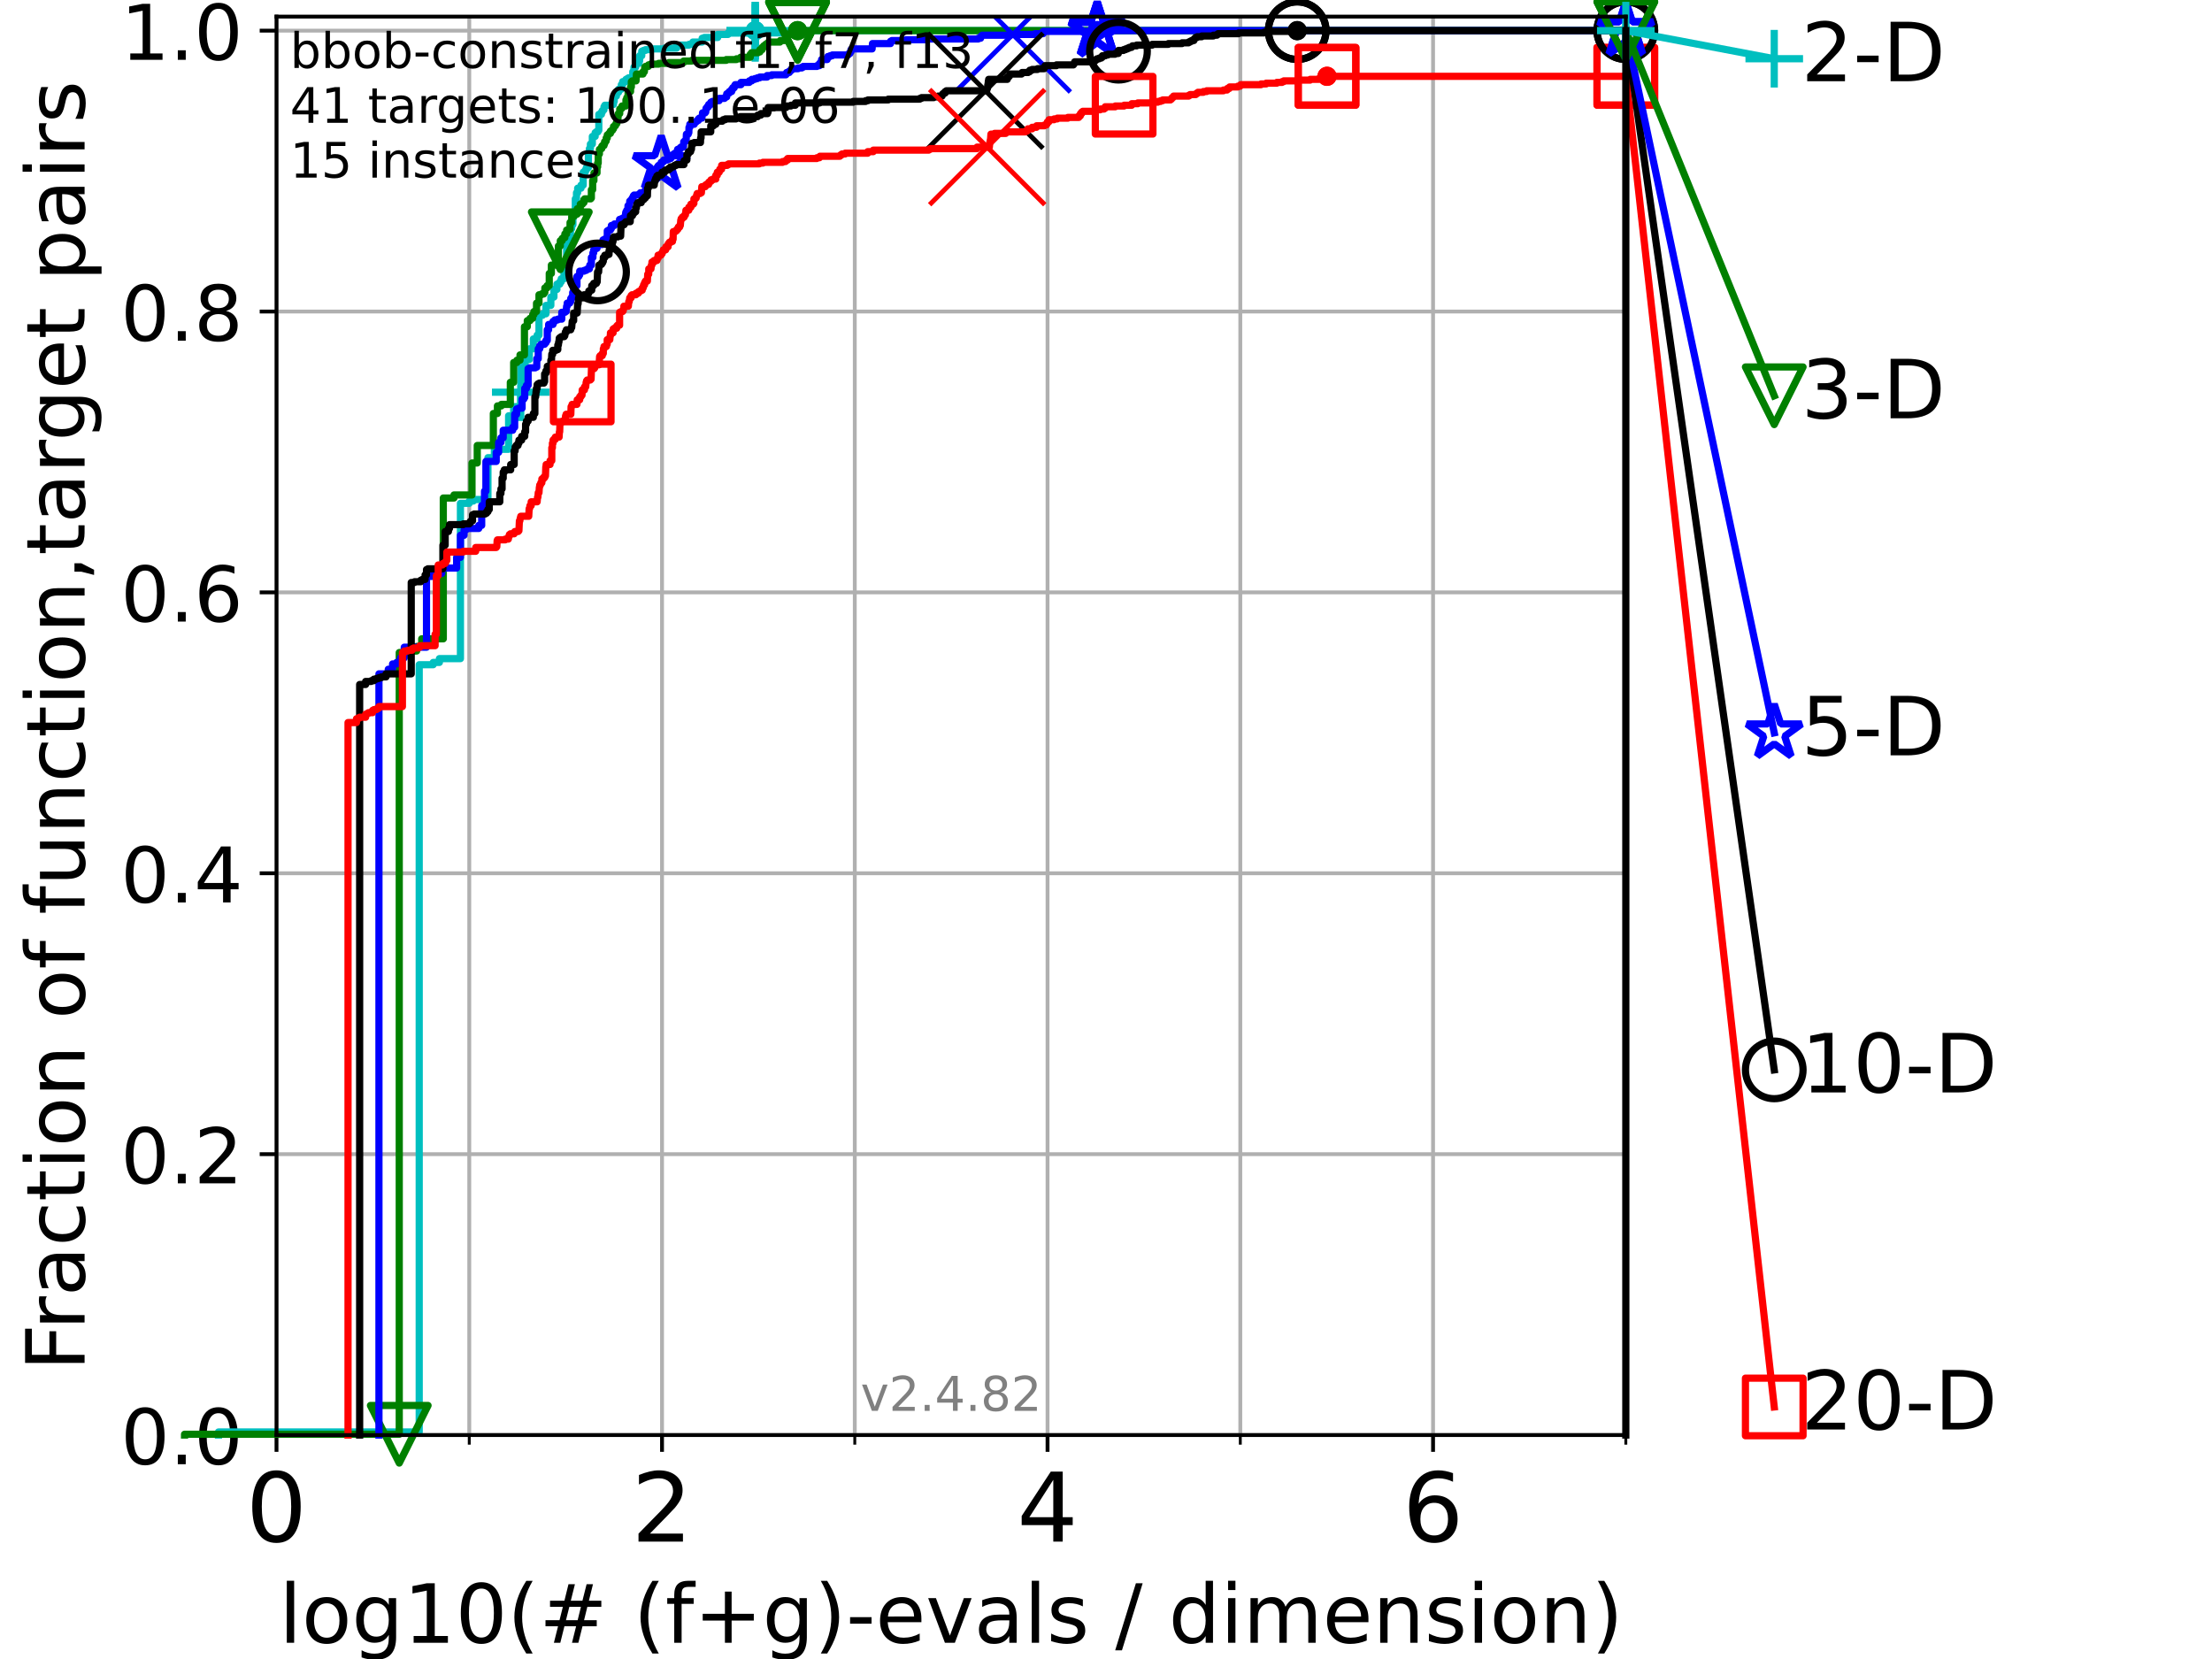 <?xml version="1.0" encoding="utf-8" standalone="no"?>
<!DOCTYPE svg PUBLIC "-//W3C//DTD SVG 1.1//EN"
  "http://www.w3.org/Graphics/SVG/1.1/DTD/svg11.dtd">
<!-- Created with matplotlib (https://matplotlib.org/) -->
<svg height="345.6pt" version="1.1" viewBox="0 0 460.8 345.6" width="460.8pt" xmlns="http://www.w3.org/2000/svg" xmlns:xlink="http://www.w3.org/1999/xlink">
 <defs>
  <style type="text/css">*{stroke-linecap:butt;stroke-linejoin:round;}</style>
 </defs>
 <g id="figure_1">
  <g id="patch_1">
   <path d="M 0 345.6 
L 460.8 345.6 
L 460.8 0 
L 0 0 
z
" style="fill:#ffffff;"/>
  </g>
  <g id="axes_1">
   <g id="patch_2">
    <path d="M 57.6 298.944 
L 338.688 298.944 
L 338.688 3.456 
L 57.6 3.456 
z
" style="fill:#ffffff;"/>
   </g>
   <g id="matplotlib.axis_1">
    <g id="xtick_1">
     <g id="line2d_1">
      <path clip-path="url(#p869c51739b)" d="M 57.6 298.944 
L 57.6 3.456 
" style="fill:none;stroke:#b0b0b0;stroke-linecap:square;stroke-width:0.8;"/>
     </g>
     <g id="line2d_2">
      <defs>
       <path d="M 0 0 
L 0 3.5 
" id="m06a34ad374" style="stroke:#000000;stroke-width:0.8;"/>
      </defs>
      <g>
       <use style="stroke:#000000;stroke-width:0.8;" x="57.6" xlink:href="#m06a34ad374" y="298.944"/>
      </g>
     </g>
     <g id="text_1">
      <!-- 0 -->
      <g transform="translate(51.237 321.141)scale(0.2 -0.2)">
       <defs>
        <path d="M 31.781 66.406 
Q 24.172 66.406 20.328 58.906 
Q 16.5 51.422 16.5 36.375 
Q 16.5 21.391 20.328 13.891 
Q 24.172 6.391 31.781 6.391 
Q 39.453 6.391 43.281 13.891 
Q 47.125 21.391 47.125 36.375 
Q 47.125 51.422 43.281 58.906 
Q 39.453 66.406 31.781 66.406 
z
M 31.781 74.219 
Q 44.047 74.219 50.516 64.516 
Q 56.984 54.828 56.984 36.375 
Q 56.984 17.969 50.516 8.266 
Q 44.047 -1.422 31.781 -1.422 
Q 19.531 -1.422 13.062 8.266 
Q 6.594 17.969 6.594 36.375 
Q 6.594 54.828 13.062 64.516 
Q 19.531 74.219 31.781 74.219 
z
" id="DejaVuSans-48"/>
       </defs>
       <use xlink:href="#DejaVuSans-48"/>
      </g>
     </g>
    </g>
    <g id="xtick_2">
     <g id="line2d_3">
      <path clip-path="url(#p869c51739b)" d="M 137.911 298.944 
L 137.911 3.456 
" style="fill:none;stroke:#b0b0b0;stroke-linecap:square;stroke-width:0.8;"/>
     </g>
     <g id="line2d_4">
      <g>
       <use style="stroke:#000000;stroke-width:0.8;" x="137.911" xlink:href="#m06a34ad374" y="298.944"/>
      </g>
     </g>
     <g id="text_2">
      <!-- 2 -->
      <g transform="translate(131.548 321.141)scale(0.2 -0.2)">
       <defs>
        <path d="M 19.188 8.297 
L 53.609 8.297 
L 53.609 0 
L 7.328 0 
L 7.328 8.297 
Q 12.938 14.109 22.625 23.891 
Q 32.328 33.688 34.812 36.531 
Q 39.547 41.844 41.422 45.531 
Q 43.312 49.219 43.312 52.781 
Q 43.312 58.594 39.234 62.25 
Q 35.156 65.922 28.609 65.922 
Q 23.969 65.922 18.812 64.312 
Q 13.672 62.703 7.812 59.422 
L 7.812 69.391 
Q 13.766 71.781 18.938 73 
Q 24.125 74.219 28.422 74.219 
Q 39.75 74.219 46.484 68.547 
Q 53.219 62.891 53.219 53.422 
Q 53.219 48.922 51.531 44.891 
Q 49.859 40.875 45.406 35.406 
Q 44.188 33.984 37.641 27.219 
Q 31.109 20.453 19.188 8.297 
z
" id="DejaVuSans-50"/>
       </defs>
       <use xlink:href="#DejaVuSans-50"/>
      </g>
     </g>
    </g>
    <g id="xtick_3">
     <g id="line2d_5">
      <path clip-path="url(#p869c51739b)" d="M 218.222 298.944 
L 218.222 3.456 
" style="fill:none;stroke:#b0b0b0;stroke-linecap:square;stroke-width:0.8;"/>
     </g>
     <g id="line2d_6">
      <g>
       <use style="stroke:#000000;stroke-width:0.8;" x="218.222" xlink:href="#m06a34ad374" y="298.944"/>
      </g>
     </g>
     <g id="text_3">
      <!-- 4 -->
      <g transform="translate(211.859 321.141)scale(0.2 -0.2)">
       <defs>
        <path d="M 37.797 64.312 
L 12.891 25.391 
L 37.797 25.391 
z
M 35.203 72.906 
L 47.609 72.906 
L 47.609 25.391 
L 58.016 25.391 
L 58.016 17.188 
L 47.609 17.188 
L 47.609 0 
L 37.797 0 
L 37.797 17.188 
L 4.891 17.188 
L 4.891 26.703 
z
" id="DejaVuSans-52"/>
       </defs>
       <use xlink:href="#DejaVuSans-52"/>
      </g>
     </g>
    </g>
    <g id="xtick_4">
     <g id="line2d_7">
      <path clip-path="url(#p869c51739b)" d="M 298.533 298.944 
L 298.533 3.456 
" style="fill:none;stroke:#b0b0b0;stroke-linecap:square;stroke-width:0.8;"/>
     </g>
     <g id="line2d_8">
      <g>
       <use style="stroke:#000000;stroke-width:0.8;" x="298.533" xlink:href="#m06a34ad374" y="298.944"/>
      </g>
     </g>
     <g id="text_4">
      <!-- 6 -->
      <g transform="translate(292.17 321.141)scale(0.2 -0.2)">
       <defs>
        <path d="M 33.016 40.375 
Q 26.375 40.375 22.484 35.828 
Q 18.609 31.297 18.609 23.391 
Q 18.609 15.531 22.484 10.953 
Q 26.375 6.391 33.016 6.391 
Q 39.656 6.391 43.531 10.953 
Q 47.406 15.531 47.406 23.391 
Q 47.406 31.297 43.531 35.828 
Q 39.656 40.375 33.016 40.375 
z
M 52.594 71.297 
L 52.594 62.312 
Q 48.875 64.062 45.094 64.984 
Q 41.312 65.922 37.594 65.922 
Q 27.828 65.922 22.672 59.328 
Q 17.531 52.734 16.797 39.406 
Q 19.672 43.656 24.016 45.922 
Q 28.375 48.188 33.594 48.188 
Q 44.578 48.188 50.953 41.516 
Q 57.328 34.859 57.328 23.391 
Q 57.328 12.156 50.688 5.359 
Q 44.047 -1.422 33.016 -1.422 
Q 20.359 -1.422 13.672 8.266 
Q 6.984 17.969 6.984 36.375 
Q 6.984 53.656 15.188 63.938 
Q 23.391 74.219 37.203 74.219 
Q 40.922 74.219 44.703 73.484 
Q 48.484 72.75 52.594 71.297 
z
" id="DejaVuSans-54"/>
       </defs>
       <use xlink:href="#DejaVuSans-54"/>
      </g>
     </g>
    </g>
    <g id="xtick_5">
     <g id="line2d_9">
      <path clip-path="url(#p869c51739b)" d="M 97.755 298.944 
L 97.755 3.456 
" style="fill:none;stroke:#b0b0b0;stroke-linecap:square;stroke-width:0.8;"/>
     </g>
     <g id="line2d_10">
      <defs>
       <path d="M 0 0 
L 0 2 
" id="m3cc9c4073b" style="stroke:#000000;stroke-width:0.6;"/>
      </defs>
      <g>
       <use style="stroke:#000000;stroke-width:0.6;" x="97.755" xlink:href="#m3cc9c4073b" y="298.944"/>
      </g>
     </g>
    </g>
    <g id="xtick_6">
     <g id="line2d_11">
      <path clip-path="url(#p869c51739b)" d="M 178.066 298.944 
L 178.066 3.456 
" style="fill:none;stroke:#b0b0b0;stroke-linecap:square;stroke-width:0.8;"/>
     </g>
     <g id="line2d_12">
      <g>
       <use style="stroke:#000000;stroke-width:0.6;" x="178.066" xlink:href="#m3cc9c4073b" y="298.944"/>
      </g>
     </g>
    </g>
    <g id="xtick_7">
     <g id="line2d_13">
      <path clip-path="url(#p869c51739b)" d="M 258.377 298.944 
L 258.377 3.456 
" style="fill:none;stroke:#b0b0b0;stroke-linecap:square;stroke-width:0.8;"/>
     </g>
     <g id="line2d_14">
      <g>
       <use style="stroke:#000000;stroke-width:0.6;" x="258.377" xlink:href="#m3cc9c4073b" y="298.944"/>
      </g>
     </g>
    </g>
    <g id="xtick_8">
     <g id="line2d_15">
      <path clip-path="url(#p869c51739b)" d="M 338.688 298.944 
L 338.688 3.456 
" style="fill:none;stroke:#b0b0b0;stroke-linecap:square;stroke-width:0.8;"/>
     </g>
     <g id="line2d_16">
      <g>
       <use style="stroke:#000000;stroke-width:0.6;" x="338.688" xlink:href="#m3cc9c4073b" y="298.944"/>
      </g>
     </g>
    </g>
    <g id="text_5">
     <!-- log10(# (f+g)-evals / dimension) -->
     <g transform="translate(58.145 342.218)scale(0.17 -0.17)">
      <defs>
       <path d="M 9.422 75.984 
L 18.406 75.984 
L 18.406 0 
L 9.422 0 
z
" id="DejaVuSans-108"/>
       <path d="M 30.609 48.391 
Q 23.391 48.391 19.188 42.75 
Q 14.984 37.109 14.984 27.297 
Q 14.984 17.484 19.156 11.844 
Q 23.344 6.203 30.609 6.203 
Q 37.797 6.203 41.984 11.859 
Q 46.188 17.531 46.188 27.297 
Q 46.188 37.016 41.984 42.703 
Q 37.797 48.391 30.609 48.391 
z
M 30.609 56 
Q 42.328 56 49.016 48.375 
Q 55.719 40.766 55.719 27.297 
Q 55.719 13.875 49.016 6.219 
Q 42.328 -1.422 30.609 -1.422 
Q 18.844 -1.422 12.172 6.219 
Q 5.516 13.875 5.516 27.297 
Q 5.516 40.766 12.172 48.375 
Q 18.844 56 30.609 56 
z
" id="DejaVuSans-111"/>
       <path d="M 45.406 27.984 
Q 45.406 37.75 41.375 43.109 
Q 37.359 48.484 30.078 48.484 
Q 22.859 48.484 18.828 43.109 
Q 14.797 37.75 14.797 27.984 
Q 14.797 18.266 18.828 12.891 
Q 22.859 7.516 30.078 7.516 
Q 37.359 7.516 41.375 12.891 
Q 45.406 18.266 45.406 27.984 
z
M 54.391 6.781 
Q 54.391 -7.172 48.188 -13.984 
Q 42 -20.797 29.203 -20.797 
Q 24.469 -20.797 20.266 -20.094 
Q 16.062 -19.391 12.109 -17.922 
L 12.109 -9.188 
Q 16.062 -11.328 19.922 -12.344 
Q 23.781 -13.375 27.781 -13.375 
Q 36.625 -13.375 41.016 -8.766 
Q 45.406 -4.156 45.406 5.172 
L 45.406 9.625 
Q 42.625 4.781 38.281 2.391 
Q 33.938 0 27.875 0 
Q 17.828 0 11.672 7.656 
Q 5.516 15.328 5.516 27.984 
Q 5.516 40.672 11.672 48.328 
Q 17.828 56 27.875 56 
Q 33.938 56 38.281 53.609 
Q 42.625 51.219 45.406 46.391 
L 45.406 54.688 
L 54.391 54.688 
z
" id="DejaVuSans-103"/>
       <path d="M 12.406 8.297 
L 28.516 8.297 
L 28.516 63.922 
L 10.984 60.406 
L 10.984 69.391 
L 28.422 72.906 
L 38.281 72.906 
L 38.281 8.297 
L 54.391 8.297 
L 54.391 0 
L 12.406 0 
z
" id="DejaVuSans-49"/>
       <path d="M 31 75.875 
Q 24.469 64.656 21.281 53.656 
Q 18.109 42.672 18.109 31.391 
Q 18.109 20.125 21.312 9.062 
Q 24.516 -2 31 -13.188 
L 23.188 -13.188 
Q 15.875 -1.703 12.234 9.375 
Q 8.594 20.453 8.594 31.391 
Q 8.594 42.281 12.203 53.312 
Q 15.828 64.359 23.188 75.875 
z
" id="DejaVuSans-40"/>
       <path d="M 51.125 44 
L 36.922 44 
L 32.812 27.688 
L 47.125 27.688 
z
M 43.797 71.781 
L 38.719 51.516 
L 52.984 51.516 
L 58.109 71.781 
L 65.922 71.781 
L 60.891 51.516 
L 76.125 51.516 
L 76.125 44 
L 58.984 44 
L 54.984 27.688 
L 70.516 27.688 
L 70.516 20.219 
L 53.078 20.219 
L 48 0 
L 40.188 0 
L 45.219 20.219 
L 30.906 20.219 
L 25.875 0 
L 18.016 0 
L 23.094 20.219 
L 7.719 20.219 
L 7.719 27.688 
L 24.906 27.688 
L 29 44 
L 13.281 44 
L 13.281 51.516 
L 30.906 51.516 
L 35.891 71.781 
z
" id="DejaVuSans-35"/>
       <path id="DejaVuSans-32"/>
       <path d="M 37.109 75.984 
L 37.109 68.5 
L 28.516 68.5 
Q 23.688 68.5 21.797 66.547 
Q 19.922 64.594 19.922 59.516 
L 19.922 54.688 
L 34.719 54.688 
L 34.719 47.703 
L 19.922 47.703 
L 19.922 0 
L 10.891 0 
L 10.891 47.703 
L 2.297 47.703 
L 2.297 54.688 
L 10.891 54.688 
L 10.891 58.5 
Q 10.891 67.625 15.141 71.797 
Q 19.391 75.984 28.609 75.984 
z
" id="DejaVuSans-102"/>
       <path d="M 46 62.703 
L 46 35.5 
L 73.188 35.5 
L 73.188 27.203 
L 46 27.203 
L 46 0 
L 37.797 0 
L 37.797 27.203 
L 10.594 27.203 
L 10.594 35.5 
L 37.797 35.5 
L 37.797 62.703 
z
" id="DejaVuSans-43"/>
       <path d="M 8.016 75.875 
L 15.828 75.875 
Q 23.141 64.359 26.781 53.312 
Q 30.422 42.281 30.422 31.391 
Q 30.422 20.453 26.781 9.375 
Q 23.141 -1.703 15.828 -13.188 
L 8.016 -13.188 
Q 14.5 -2 17.703 9.062 
Q 20.906 20.125 20.906 31.391 
Q 20.906 42.672 17.703 53.656 
Q 14.5 64.656 8.016 75.875 
z
" id="DejaVuSans-41"/>
       <path d="M 4.891 31.391 
L 31.203 31.391 
L 31.203 23.391 
L 4.891 23.391 
z
" id="DejaVuSans-45"/>
       <path d="M 56.203 29.594 
L 56.203 25.203 
L 14.891 25.203 
Q 15.484 15.922 20.484 11.062 
Q 25.484 6.203 34.422 6.203 
Q 39.594 6.203 44.453 7.469 
Q 49.312 8.734 54.109 11.281 
L 54.109 2.781 
Q 49.266 0.734 44.188 -0.344 
Q 39.109 -1.422 33.891 -1.422 
Q 20.797 -1.422 13.156 6.188 
Q 5.516 13.812 5.516 26.812 
Q 5.516 40.234 12.766 48.109 
Q 20.016 56 32.328 56 
Q 43.359 56 49.781 48.891 
Q 56.203 41.797 56.203 29.594 
z
M 47.219 32.234 
Q 47.125 39.594 43.094 43.984 
Q 39.062 48.391 32.422 48.391 
Q 24.906 48.391 20.391 44.141 
Q 15.875 39.891 15.188 32.172 
z
" id="DejaVuSans-101"/>
       <path d="M 2.984 54.688 
L 12.5 54.688 
L 29.594 8.797 
L 46.688 54.688 
L 56.203 54.688 
L 35.688 0 
L 23.484 0 
z
" id="DejaVuSans-118"/>
       <path d="M 34.281 27.484 
Q 23.391 27.484 19.188 25 
Q 14.984 22.516 14.984 16.5 
Q 14.984 11.719 18.141 8.906 
Q 21.297 6.109 26.703 6.109 
Q 34.188 6.109 38.703 11.406 
Q 43.219 16.703 43.219 25.484 
L 43.219 27.484 
z
M 52.203 31.203 
L 52.203 0 
L 43.219 0 
L 43.219 8.297 
Q 40.141 3.328 35.547 0.953 
Q 30.953 -1.422 24.312 -1.422 
Q 15.922 -1.422 10.953 3.297 
Q 6 8.016 6 15.922 
Q 6 25.141 12.172 29.828 
Q 18.359 34.516 30.609 34.516 
L 43.219 34.516 
L 43.219 35.406 
Q 43.219 41.609 39.141 45 
Q 35.062 48.391 27.688 48.391 
Q 23 48.391 18.547 47.266 
Q 14.109 46.141 10.016 43.891 
L 10.016 52.203 
Q 14.938 54.109 19.578 55.047 
Q 24.219 56 28.609 56 
Q 40.484 56 46.344 49.844 
Q 52.203 43.703 52.203 31.203 
z
" id="DejaVuSans-97"/>
       <path d="M 44.281 53.078 
L 44.281 44.578 
Q 40.484 46.531 36.375 47.5 
Q 32.281 48.484 27.875 48.484 
Q 21.188 48.484 17.844 46.438 
Q 14.5 44.391 14.5 40.281 
Q 14.5 37.156 16.891 35.375 
Q 19.281 33.594 26.516 31.984 
L 29.594 31.297 
Q 39.156 29.25 43.188 25.516 
Q 47.219 21.781 47.219 15.094 
Q 47.219 7.469 41.188 3.016 
Q 35.156 -1.422 24.609 -1.422 
Q 20.219 -1.422 15.453 -0.562 
Q 10.688 0.297 5.422 2 
L 5.422 11.281 
Q 10.406 8.688 15.234 7.391 
Q 20.062 6.109 24.812 6.109 
Q 31.156 6.109 34.562 8.281 
Q 37.984 10.453 37.984 14.406 
Q 37.984 18.062 35.516 20.016 
Q 33.062 21.969 24.703 23.781 
L 21.578 24.516 
Q 13.234 26.266 9.516 29.906 
Q 5.812 33.547 5.812 39.891 
Q 5.812 47.609 11.281 51.797 
Q 16.75 56 26.812 56 
Q 31.781 56 36.172 55.266 
Q 40.578 54.547 44.281 53.078 
z
" id="DejaVuSans-115"/>
       <path d="M 25.391 72.906 
L 33.688 72.906 
L 8.297 -9.281 
L 0 -9.281 
z
" id="DejaVuSans-47"/>
       <path d="M 45.406 46.391 
L 45.406 75.984 
L 54.391 75.984 
L 54.391 0 
L 45.406 0 
L 45.406 8.203 
Q 42.578 3.328 38.25 0.953 
Q 33.938 -1.422 27.875 -1.422 
Q 17.969 -1.422 11.734 6.484 
Q 5.516 14.406 5.516 27.297 
Q 5.516 40.188 11.734 48.094 
Q 17.969 56 27.875 56 
Q 33.938 56 38.25 53.625 
Q 42.578 51.266 45.406 46.391 
z
M 14.797 27.297 
Q 14.797 17.391 18.875 11.75 
Q 22.953 6.109 30.078 6.109 
Q 37.203 6.109 41.297 11.75 
Q 45.406 17.391 45.406 27.297 
Q 45.406 37.203 41.297 42.844 
Q 37.203 48.484 30.078 48.484 
Q 22.953 48.484 18.875 42.844 
Q 14.797 37.203 14.797 27.297 
z
" id="DejaVuSans-100"/>
       <path d="M 9.422 54.688 
L 18.406 54.688 
L 18.406 0 
L 9.422 0 
z
M 9.422 75.984 
L 18.406 75.984 
L 18.406 64.594 
L 9.422 64.594 
z
" id="DejaVuSans-105"/>
       <path d="M 52 44.188 
Q 55.375 50.25 60.062 53.125 
Q 64.75 56 71.094 56 
Q 79.641 56 84.281 50.016 
Q 88.922 44.047 88.922 33.016 
L 88.922 0 
L 79.891 0 
L 79.891 32.719 
Q 79.891 40.578 77.094 44.375 
Q 74.312 48.188 68.609 48.188 
Q 61.625 48.188 57.562 43.547 
Q 53.516 38.922 53.516 30.906 
L 53.516 0 
L 44.484 0 
L 44.484 32.719 
Q 44.484 40.625 41.703 44.406 
Q 38.922 48.188 33.109 48.188 
Q 26.219 48.188 22.156 43.531 
Q 18.109 38.875 18.109 30.906 
L 18.109 0 
L 9.078 0 
L 9.078 54.688 
L 18.109 54.688 
L 18.109 46.188 
Q 21.188 51.219 25.484 53.609 
Q 29.781 56 35.688 56 
Q 41.656 56 45.828 52.969 
Q 50 49.953 52 44.188 
z
" id="DejaVuSans-109"/>
       <path d="M 54.891 33.016 
L 54.891 0 
L 45.906 0 
L 45.906 32.719 
Q 45.906 40.484 42.875 44.328 
Q 39.844 48.188 33.797 48.188 
Q 26.516 48.188 22.312 43.547 
Q 18.109 38.922 18.109 30.906 
L 18.109 0 
L 9.078 0 
L 9.078 54.688 
L 18.109 54.688 
L 18.109 46.188 
Q 21.344 51.125 25.703 53.562 
Q 30.078 56 35.797 56 
Q 45.219 56 50.047 50.172 
Q 54.891 44.344 54.891 33.016 
z
" id="DejaVuSans-110"/>
      </defs>
      <use xlink:href="#DejaVuSans-108"/>
      <use x="27.783" xlink:href="#DejaVuSans-111"/>
      <use x="88.965" xlink:href="#DejaVuSans-103"/>
      <use x="152.441" xlink:href="#DejaVuSans-49"/>
      <use x="216.064" xlink:href="#DejaVuSans-48"/>
      <use x="279.688" xlink:href="#DejaVuSans-40"/>
      <use x="318.701" xlink:href="#DejaVuSans-35"/>
      <use x="402.49" xlink:href="#DejaVuSans-32"/>
      <use x="434.277" xlink:href="#DejaVuSans-40"/>
      <use x="473.291" xlink:href="#DejaVuSans-102"/>
      <use x="508.496" xlink:href="#DejaVuSans-43"/>
      <use x="592.285" xlink:href="#DejaVuSans-103"/>
      <use x="655.762" xlink:href="#DejaVuSans-41"/>
      <use x="694.775" xlink:href="#DejaVuSans-45"/>
      <use x="730.859" xlink:href="#DejaVuSans-101"/>
      <use x="792.383" xlink:href="#DejaVuSans-118"/>
      <use x="851.562" xlink:href="#DejaVuSans-97"/>
      <use x="912.842" xlink:href="#DejaVuSans-108"/>
      <use x="940.625" xlink:href="#DejaVuSans-115"/>
      <use x="992.725" xlink:href="#DejaVuSans-32"/>
      <use x="1024.512" xlink:href="#DejaVuSans-47"/>
      <use x="1058.203" xlink:href="#DejaVuSans-32"/>
      <use x="1089.99" xlink:href="#DejaVuSans-100"/>
      <use x="1153.467" xlink:href="#DejaVuSans-105"/>
      <use x="1181.25" xlink:href="#DejaVuSans-109"/>
      <use x="1278.662" xlink:href="#DejaVuSans-101"/>
      <use x="1340.186" xlink:href="#DejaVuSans-110"/>
      <use x="1403.564" xlink:href="#DejaVuSans-115"/>
      <use x="1455.664" xlink:href="#DejaVuSans-105"/>
      <use x="1483.447" xlink:href="#DejaVuSans-111"/>
      <use x="1544.629" xlink:href="#DejaVuSans-110"/>
      <use x="1608.008" xlink:href="#DejaVuSans-41"/>
     </g>
    </g>
   </g>
   <g id="matplotlib.axis_2">
    <g id="ytick_1">
     <g id="line2d_17">
      <path clip-path="url(#p869c51739b)" d="M 57.6 298.944 
L 338.688 298.944 
" style="fill:none;stroke:#b0b0b0;stroke-linecap:square;stroke-width:0.8;"/>
     </g>
     <g id="line2d_18">
      <defs>
       <path d="M 0 0 
L -3.5 0 
" id="mc061ef6cfe" style="stroke:#000000;stroke-width:0.8;"/>
      </defs>
      <g>
       <use style="stroke:#000000;stroke-width:0.8;" x="57.6" xlink:href="#mc061ef6cfe" y="298.944"/>
      </g>
     </g>
     <g id="text_6">
      <!-- 0.0 -->
      <g transform="translate(25.155 305.023)scale(0.16 -0.16)">
       <defs>
        <path d="M 10.688 12.406 
L 21 12.406 
L 21 0 
L 10.688 0 
z
" id="DejaVuSans-46"/>
       </defs>
       <use xlink:href="#DejaVuSans-48"/>
       <use x="63.623" xlink:href="#DejaVuSans-46"/>
       <use x="95.41" xlink:href="#DejaVuSans-48"/>
      </g>
     </g>
    </g>
    <g id="ytick_2">
     <g id="line2d_19">
      <path clip-path="url(#p869c51739b)" d="M 57.6 240.432 
L 338.688 240.432 
" style="fill:none;stroke:#b0b0b0;stroke-linecap:square;stroke-width:0.8;"/>
     </g>
     <g id="line2d_20">
      <g>
       <use style="stroke:#000000;stroke-width:0.8;" x="57.6" xlink:href="#mc061ef6cfe" y="240.432"/>
      </g>
     </g>
     <g id="text_7">
      <!-- 0.2 -->
      <g transform="translate(25.155 246.51)scale(0.16 -0.16)">
       <use xlink:href="#DejaVuSans-48"/>
       <use x="63.623" xlink:href="#DejaVuSans-46"/>
       <use x="95.41" xlink:href="#DejaVuSans-50"/>
      </g>
     </g>
    </g>
    <g id="ytick_3">
     <g id="line2d_21">
      <path clip-path="url(#p869c51739b)" d="M 57.6 181.919 
L 338.688 181.919 
" style="fill:none;stroke:#b0b0b0;stroke-linecap:square;stroke-width:0.8;"/>
     </g>
     <g id="line2d_22">
      <g>
       <use style="stroke:#000000;stroke-width:0.8;" x="57.6" xlink:href="#mc061ef6cfe" y="181.919"/>
      </g>
     </g>
     <g id="text_8">
      <!-- 0.4 -->
      <g transform="translate(25.155 187.998)scale(0.16 -0.16)">
       <use xlink:href="#DejaVuSans-48"/>
       <use x="63.623" xlink:href="#DejaVuSans-46"/>
       <use x="95.41" xlink:href="#DejaVuSans-52"/>
      </g>
     </g>
    </g>
    <g id="ytick_4">
     <g id="line2d_23">
      <path clip-path="url(#p869c51739b)" d="M 57.6 123.407 
L 338.688 123.407 
" style="fill:none;stroke:#b0b0b0;stroke-linecap:square;stroke-width:0.8;"/>
     </g>
     <g id="line2d_24">
      <g>
       <use style="stroke:#000000;stroke-width:0.8;" x="57.6" xlink:href="#mc061ef6cfe" y="123.407"/>
      </g>
     </g>
     <g id="text_9">
      <!-- 0.6 -->
      <g transform="translate(25.155 129.485)scale(0.16 -0.16)">
       <use xlink:href="#DejaVuSans-48"/>
       <use x="63.623" xlink:href="#DejaVuSans-46"/>
       <use x="95.41" xlink:href="#DejaVuSans-54"/>
      </g>
     </g>
    </g>
    <g id="ytick_5">
     <g id="line2d_25">
      <path clip-path="url(#p869c51739b)" d="M 57.6 64.894 
L 338.688 64.894 
" style="fill:none;stroke:#b0b0b0;stroke-linecap:square;stroke-width:0.8;"/>
     </g>
     <g id="line2d_26">
      <g>
       <use style="stroke:#000000;stroke-width:0.8;" x="57.6" xlink:href="#mc061ef6cfe" y="64.894"/>
      </g>
     </g>
     <g id="text_10">
      <!-- 0.8 -->
      <g transform="translate(25.155 70.973)scale(0.16 -0.16)">
       <defs>
        <path d="M 31.781 34.625 
Q 24.75 34.625 20.719 30.859 
Q 16.703 27.094 16.703 20.516 
Q 16.703 13.922 20.719 10.156 
Q 24.75 6.391 31.781 6.391 
Q 38.812 6.391 42.859 10.172 
Q 46.922 13.969 46.922 20.516 
Q 46.922 27.094 42.891 30.859 
Q 38.875 34.625 31.781 34.625 
z
M 21.922 38.812 
Q 15.578 40.375 12.031 44.719 
Q 8.5 49.078 8.5 55.328 
Q 8.5 64.062 14.719 69.141 
Q 20.953 74.219 31.781 74.219 
Q 42.672 74.219 48.875 69.141 
Q 55.078 64.062 55.078 55.328 
Q 55.078 49.078 51.531 44.719 
Q 48 40.375 41.703 38.812 
Q 48.828 37.156 52.797 32.312 
Q 56.781 27.484 56.781 20.516 
Q 56.781 9.906 50.312 4.234 
Q 43.844 -1.422 31.781 -1.422 
Q 19.734 -1.422 13.25 4.234 
Q 6.781 9.906 6.781 20.516 
Q 6.781 27.484 10.781 32.312 
Q 14.797 37.156 21.922 38.812 
z
M 18.312 54.391 
Q 18.312 48.734 21.844 45.562 
Q 25.391 42.391 31.781 42.391 
Q 38.141 42.391 41.719 45.562 
Q 45.312 48.734 45.312 54.391 
Q 45.312 60.062 41.719 63.234 
Q 38.141 66.406 31.781 66.406 
Q 25.391 66.406 21.844 63.234 
Q 18.312 60.062 18.312 54.391 
z
" id="DejaVuSans-56"/>
       </defs>
       <use xlink:href="#DejaVuSans-48"/>
       <use x="63.623" xlink:href="#DejaVuSans-46"/>
       <use x="95.41" xlink:href="#DejaVuSans-56"/>
      </g>
     </g>
    </g>
    <g id="ytick_6">
     <g id="line2d_27">
      <path clip-path="url(#p869c51739b)" d="M 57.6 6.382 
L 338.688 6.382 
" style="fill:none;stroke:#b0b0b0;stroke-linecap:square;stroke-width:0.8;"/>
     </g>
     <g id="line2d_28">
      <g>
       <use style="stroke:#000000;stroke-width:0.8;" x="57.6" xlink:href="#mc061ef6cfe" y="6.382"/>
      </g>
     </g>
     <g id="text_11">
      <!-- 1.0 -->
      <g transform="translate(25.155 12.46)scale(0.16 -0.16)">
       <use xlink:href="#DejaVuSans-49"/>
       <use x="63.623" xlink:href="#DejaVuSans-46"/>
       <use x="95.41" xlink:href="#DejaVuSans-48"/>
      </g>
     </g>
    </g>
    <g id="text_12">
     <!-- Fraction of function,target pairs -->
     <g transform="translate(17.62 285.585)rotate(-90)scale(0.17 -0.17)">
      <defs>
       <path d="M 9.812 72.906 
L 51.703 72.906 
L 51.703 64.594 
L 19.672 64.594 
L 19.672 43.109 
L 48.578 43.109 
L 48.578 34.812 
L 19.672 34.812 
L 19.672 0 
L 9.812 0 
z
" id="DejaVuSans-70"/>
       <path d="M 41.109 46.297 
Q 39.594 47.172 37.812 47.578 
Q 36.031 48 33.891 48 
Q 26.266 48 22.188 43.047 
Q 18.109 38.094 18.109 28.812 
L 18.109 0 
L 9.078 0 
L 9.078 54.688 
L 18.109 54.688 
L 18.109 46.188 
Q 20.953 51.172 25.484 53.578 
Q 30.031 56 36.531 56 
Q 37.453 56 38.578 55.875 
Q 39.703 55.766 41.062 55.516 
z
" id="DejaVuSans-114"/>
       <path d="M 48.781 52.594 
L 48.781 44.188 
Q 44.969 46.297 41.141 47.344 
Q 37.312 48.391 33.406 48.391 
Q 24.656 48.391 19.812 42.844 
Q 14.984 37.312 14.984 27.297 
Q 14.984 17.281 19.812 11.734 
Q 24.656 6.203 33.406 6.203 
Q 37.312 6.203 41.141 7.25 
Q 44.969 8.297 48.781 10.406 
L 48.781 2.094 
Q 45.016 0.344 40.984 -0.531 
Q 36.969 -1.422 32.422 -1.422 
Q 20.062 -1.422 12.781 6.344 
Q 5.516 14.109 5.516 27.297 
Q 5.516 40.672 12.859 48.328 
Q 20.219 56 33.016 56 
Q 37.156 56 41.109 55.141 
Q 45.062 54.297 48.781 52.594 
z
" id="DejaVuSans-99"/>
       <path d="M 18.312 70.219 
L 18.312 54.688 
L 36.812 54.688 
L 36.812 47.703 
L 18.312 47.703 
L 18.312 18.016 
Q 18.312 11.328 20.141 9.422 
Q 21.969 7.516 27.594 7.516 
L 36.812 7.516 
L 36.812 0 
L 27.594 0 
Q 17.188 0 13.234 3.875 
Q 9.281 7.766 9.281 18.016 
L 9.281 47.703 
L 2.688 47.703 
L 2.688 54.688 
L 9.281 54.688 
L 9.281 70.219 
z
" id="DejaVuSans-116"/>
       <path d="M 8.5 21.578 
L 8.5 54.688 
L 17.484 54.688 
L 17.484 21.922 
Q 17.484 14.156 20.5 10.266 
Q 23.531 6.391 29.594 6.391 
Q 36.859 6.391 41.078 11.031 
Q 45.312 15.672 45.312 23.688 
L 45.312 54.688 
L 54.297 54.688 
L 54.297 0 
L 45.312 0 
L 45.312 8.406 
Q 42.047 3.422 37.719 1 
Q 33.406 -1.422 27.688 -1.422 
Q 18.266 -1.422 13.375 4.438 
Q 8.5 10.297 8.5 21.578 
z
M 31.109 56 
z
" id="DejaVuSans-117"/>
       <path d="M 11.719 12.406 
L 22.016 12.406 
L 22.016 4 
L 14.016 -11.625 
L 7.719 -11.625 
L 11.719 4 
z
" id="DejaVuSans-44"/>
       <path d="M 18.109 8.203 
L 18.109 -20.797 
L 9.078 -20.797 
L 9.078 54.688 
L 18.109 54.688 
L 18.109 46.391 
Q 20.953 51.266 25.266 53.625 
Q 29.594 56 35.594 56 
Q 45.562 56 51.781 48.094 
Q 58.016 40.188 58.016 27.297 
Q 58.016 14.406 51.781 6.484 
Q 45.562 -1.422 35.594 -1.422 
Q 29.594 -1.422 25.266 0.953 
Q 20.953 3.328 18.109 8.203 
z
M 48.688 27.297 
Q 48.688 37.203 44.609 42.844 
Q 40.531 48.484 33.406 48.484 
Q 26.266 48.484 22.188 42.844 
Q 18.109 37.203 18.109 27.297 
Q 18.109 17.391 22.188 11.75 
Q 26.266 6.109 33.406 6.109 
Q 40.531 6.109 44.609 11.75 
Q 48.688 17.391 48.688 27.297 
z
" id="DejaVuSans-112"/>
      </defs>
      <use xlink:href="#DejaVuSans-70"/>
      <use x="50.27" xlink:href="#DejaVuSans-114"/>
      <use x="91.383" xlink:href="#DejaVuSans-97"/>
      <use x="152.662" xlink:href="#DejaVuSans-99"/>
      <use x="207.643" xlink:href="#DejaVuSans-116"/>
      <use x="246.852" xlink:href="#DejaVuSans-105"/>
      <use x="274.635" xlink:href="#DejaVuSans-111"/>
      <use x="335.816" xlink:href="#DejaVuSans-110"/>
      <use x="399.195" xlink:href="#DejaVuSans-32"/>
      <use x="430.982" xlink:href="#DejaVuSans-111"/>
      <use x="492.164" xlink:href="#DejaVuSans-102"/>
      <use x="527.369" xlink:href="#DejaVuSans-32"/>
      <use x="559.156" xlink:href="#DejaVuSans-102"/>
      <use x="594.361" xlink:href="#DejaVuSans-117"/>
      <use x="657.74" xlink:href="#DejaVuSans-110"/>
      <use x="721.119" xlink:href="#DejaVuSans-99"/>
      <use x="776.1" xlink:href="#DejaVuSans-116"/>
      <use x="815.309" xlink:href="#DejaVuSans-105"/>
      <use x="843.092" xlink:href="#DejaVuSans-111"/>
      <use x="904.273" xlink:href="#DejaVuSans-110"/>
      <use x="967.652" xlink:href="#DejaVuSans-44"/>
      <use x="999.439" xlink:href="#DejaVuSans-116"/>
      <use x="1038.648" xlink:href="#DejaVuSans-97"/>
      <use x="1099.928" xlink:href="#DejaVuSans-114"/>
      <use x="1139.291" xlink:href="#DejaVuSans-103"/>
      <use x="1202.768" xlink:href="#DejaVuSans-101"/>
      <use x="1264.291" xlink:href="#DejaVuSans-116"/>
      <use x="1303.5" xlink:href="#DejaVuSans-32"/>
      <use x="1335.287" xlink:href="#DejaVuSans-112"/>
      <use x="1398.764" xlink:href="#DejaVuSans-97"/>
      <use x="1460.043" xlink:href="#DejaVuSans-105"/>
      <use x="1487.826" xlink:href="#DejaVuSans-114"/>
      <use x="1528.939" xlink:href="#DejaVuSans-115"/>
     </g>
    </g>
   </g>
   <g id="line2d_29">
    <defs>
     <path d="M 0 1.5 
C 0.398 1.5 0.779 1.342 1.061 1.061 
C 1.342 0.779 1.5 0.398 1.5 0 
C 1.5 -0.398 1.342 -0.779 1.061 -1.061 
C 0.779 -1.342 0.398 -1.5 0 -1.5 
C -0.398 -1.5 -0.779 -1.342 -1.061 -1.061 
C -1.342 -0.779 -1.5 -0.398 -1.5 0 
C -1.5 0.398 -1.342 0.779 -1.061 1.061 
C -0.779 1.342 -0.398 1.5 0 1.5 
z
" id="mcda0b8ddb9" style="stroke:#00bfbf;"/>
    </defs>
    <g>
     <use style="fill:#00bfbf;stroke:#00bfbf;" x="157.33" xlink:href="#mcda0b8ddb9" y="6.382"/>
     <use style="fill:#00bfbf;stroke:#00bfbf;" x="157.33" xlink:href="#mcda0b8ddb9" y="6.382"/>
    </g>
   </g>
   <g id="line2d_30">
    <path d="M 45.512 298.944 
L 45.512 298.31 
L 87.33 298.31 
L 87.33 138.471 
L 90.243 138.471 
L 90.243 137.995 
L 91.535 137.995 
L 91.535 137.202 
L 95.918 137.202 
L 95.918 104.854 
L 97.755 104.854 
L 97.755 104.378 
L 98.606 104.378 
L 98.606 104.061 
L 101.647 104.061 
L 101.647 95.34 
L 102.989 95.34 
L 102.989 93.595 
L 105.952 93.595 
L 105.952 86.618 
L 107.009 86.618 
L 107.009 84.715 
L 108.484 84.715 
L 108.484 81.703 
L 109.402 81.703 
L 109.402 74.884 
L 110.274 74.884 
L 110.274 72.664 
L 111.105 72.664 
L 111.105 70.603 
L 111.897 70.603 
L 111.897 69.81 
L 112.281 69.81 
L 112.281 65.687 
L 113.023 65.687 
L 113.023 65.37 
L 113.735 65.37 
L 113.735 63.626 
L 114.751 63.626 
L 114.751 61.881 
L 115.397 61.881 
L 115.397 60.296 
L 116.02 60.296 
L 116.02 59.186 
L 116.621 59.186 
L 116.621 58.71 
L 116.914 58.71 
L 116.914 58.076 
L 117.486 58.076 
L 117.486 55.221 
L 118.04 55.221 
L 118.04 50.464 
L 118.577 50.464 
L 118.577 48.72 
L 118.839 48.72 
L 118.839 47.61 
L 119.097 47.61 
L 119.097 46.817 
L 119.352 46.817 
L 119.352 44.756 
L 119.85 44.756 
L 119.85 41.426 
L 120.094 41.426 
L 120.094 40.157 
L 120.335 40.157 
L 120.335 39.206 
L 121.037 39.206 
L 121.037 38.571 
L 121.49 38.571 
L 121.49 35.876 
L 121.931 35.876 
L 121.931 35.4 
L 122.148 35.4 
L 122.148 34.924 
L 122.573 34.924 
L 122.573 31.753 
L 122.782 31.753 
L 122.782 30.96 
L 122.989 30.96 
L 122.989 30.009 
L 123.394 30.009 
L 123.394 28.423 
L 123.985 28.423 
L 123.985 27.63 
L 124.178 27.63 
L 124.178 27.471 
L 124.557 27.471 
L 124.557 27.154 
L 124.744 27.154 
L 124.744 23.824 
L 125.292 23.824 
L 125.292 23.349 
L 125.471 23.349 
L 125.471 23.032 
L 125.648 23.032 
L 125.648 22.873 
L 125.823 22.873 
L 125.823 22.239 
L 125.996 22.239 
L 125.996 21.922 
L 127.326 21.922 
L 127.326 21.763 
L 127.799 21.763 
L 127.799 21.129 
L 127.954 21.129 
L 127.954 20.019 
L 128.411 20.019 
L 128.411 19.226 
L 128.856 19.226 
L 128.856 18.592 
L 129.433 18.592 
L 129.433 17.64 
L 129.714 17.64 
L 129.714 17.006 
L 130.398 17.006 
L 130.398 16.53 
L 130.665 16.53 
L 130.665 16.372 
L 130.927 16.372 
L 130.927 16.213 
L 131.815 16.213 
L 131.815 14.944 
L 132.06 14.944 
L 132.06 13.993 
L 132.423 13.993 
L 132.423 13.2 
L 133.125 13.2 
L 133.125 12.724 
L 133.239 12.724 
L 133.239 11.614 
L 133.689 11.614 
L 133.689 10.663 
L 134.019 10.663 
L 134.019 10.504 
L 134.45 10.504 
L 134.45 10.346 
L 135.382 10.346 
L 135.382 10.187 
L 138.426 10.187 
L 138.426 10.029 
L 140.944 10.029 
L 140.944 9.553 
L 141.521 9.553 
L 141.521 9.394 
L 143.528 9.394 
L 143.528 9.236 
L 144.33 9.236 
L 144.33 8.76 
L 146.27 8.76 
L 146.27 7.967 
L 146.697 7.967 
L 146.697 7.809 
L 149.513 7.809 
L 149.513 7.174 
L 151.661 7.174 
L 151.661 6.857 
L 157.33 6.857 
L 157.33 6.382 
L 338.688 6.382 
L 338.688 6.382 
" style="fill:none;stroke:#00bfbf;stroke-linecap:square;stroke-width:1.5;"/>
   </g>
   <g id="line2d_31">
    <defs>
     <path d="M -6 0 
L 6 0 
M 0 6 
L 0 -6 
" id="m31b748c7c3" style="stroke:#00bfbf;stroke-width:1.5;"/>
    </defs>
    <g>
     <use style="fill-opacity:0;stroke:#00bfbf;stroke-width:1.5;" x="108.484" xlink:href="#m31b748c7c3" y="81.703"/>
     <use style="fill-opacity:0;stroke:#00bfbf;stroke-width:1.5;" x="157.33" xlink:href="#m31b748c7c3" y="6.857"/>
     <use style="fill-opacity:0;stroke:#00bfbf;stroke-width:1.5;" x="157.33" xlink:href="#m31b748c7c3" y="6.382"/>
     <use style="fill-opacity:0;stroke:#00bfbf;stroke-width:1.5;" x="157.33" xlink:href="#m31b748c7c3" y="6.382"/>
     <use style="fill-opacity:0;stroke:#00bfbf;stroke-width:1.5;" x="338.688" xlink:href="#m31b748c7c3" y="6.382"/>
    </g>
   </g>
   <g id="line2d_32">
    <path style="fill:none;stroke:#00bfbf;stroke-linecap:square;stroke-width:1.5;"/>
    <g/>
   </g>
   <g id="line2d_33">
    <defs>
     <path d="M 0 1.5 
C 0.398 1.5 0.779 1.342 1.061 1.061 
C 1.342 0.779 1.5 0.398 1.5 0 
C 1.5 -0.398 1.342 -0.779 1.061 -1.061 
C 0.779 -1.342 0.398 -1.5 0 -1.5 
C -0.398 -1.5 -0.779 -1.342 -1.061 -1.061 
C -1.342 -0.779 -1.5 -0.398 -1.5 0 
C -1.5 0.398 -1.342 0.779 -1.061 1.061 
C -0.779 1.342 -0.398 1.5 0 1.5 
z
" id="m7a3a15bfaf" style="stroke:#008000;"/>
    </defs>
    <g>
     <use style="fill:#008000;stroke:#008000;" x="166.152" xlink:href="#m7a3a15bfaf" y="6.382"/>
     <use style="fill:#008000;stroke:#008000;" x="166.152" xlink:href="#m7a3a15bfaf" y="6.382"/>
    </g>
   </g>
   <g id="line2d_34">
    <path d="M 38.441 298.944 
L 38.441 298.785 
L 83.172 298.785 
L 83.172 135.934 
L 85.667 135.934 
L 85.667 135.616 
L 86.793 135.616 
L 86.793 134.665 
L 87.85 134.665 
L 87.85 133.079 
L 92.347 133.079 
L 92.347 103.744 
L 94.576 103.744 
L 94.576 103.11 
L 98.327 103.11 
L 98.327 96.45 
L 99.418 96.45 
L 99.418 92.802 
L 102.772 92.802 
L 102.772 86.143 
L 103.623 86.143 
L 103.623 84.557 
L 104.435 84.557 
L 104.435 84.24 
L 106.312 84.24 
L 106.312 79.641 
L 107.009 79.641 
L 107.009 75.518 
L 107.68 75.518 
L 107.68 75.043 
L 108.326 75.043 
L 108.326 73.933 
L 109.252 73.933 
L 109.252 68.066 
L 109.843 68.066 
L 109.843 66.797 
L 110.415 66.797 
L 110.415 66.321 
L 110.969 66.321 
L 110.969 65.528 
L 111.239 65.528 
L 111.239 64.894 
L 111.768 64.894 
L 111.768 63.15 
L 112.281 63.15 
L 112.281 61.406 
L 112.779 61.406 
L 112.779 61.247 
L 113.264 61.247 
L 113.264 60.93 
L 113.501 60.93 
L 113.501 59.978 
L 113.966 59.978 
L 113.966 59.503 
L 114.419 59.503 
L 114.419 56.966 
L 114.86 56.966 
L 114.86 55.221 
L 115.711 55.221 
L 115.711 54.746 
L 116.323 54.746 
L 116.323 51.257 
L 116.72 51.257 
L 116.72 50.147 
L 117.107 50.147 
L 117.107 49.671 
L 117.298 49.671 
L 117.298 49.513 
L 117.673 49.513 
L 117.673 48.72 
L 118.04 48.72 
L 118.04 47.927 
L 118.4 47.927 
L 118.4 47.768 
L 118.752 47.768 
L 118.752 46.341 
L 119.097 46.341 
L 119.097 45.073 
L 119.603 45.073 
L 119.603 44.597 
L 120.255 44.597 
L 120.255 43.487 
L 120.883 43.487 
L 120.883 42.536 
L 121.34 42.536 
L 121.34 42.219 
L 121.638 42.219 
L 121.638 41.584 
L 121.785 41.584 
L 121.785 41.426 
L 123.057 41.426 
L 123.057 41.267 
L 123.193 41.267 
L 123.193 39.523 
L 123.461 39.523 
L 123.461 37.62 
L 123.725 37.62 
L 123.725 36.034 
L 124.369 36.034 
L 124.369 34.766 
L 124.495 34.766 
L 124.495 33.973 
L 124.62 33.973 
L 124.62 32.07 
L 124.867 32.07 
L 124.867 31.119 
L 125.111 31.119 
L 125.111 30.96 
L 125.352 30.96 
L 125.352 30.484 
L 125.471 30.484 
L 125.471 30.326 
L 125.823 30.326 
L 125.823 30.009 
L 125.939 30.009 
L 125.939 29.533 
L 126.168 29.533 
L 126.168 29.374 
L 126.282 29.374 
L 126.282 28.74 
L 126.507 28.74 
L 126.507 28.106 
L 126.729 28.106 
L 126.839 27.789 
L 127.165 27.789 
L 127.165 27.313 
L 127.379 27.313 
L 127.379 27.154 
L 127.59 27.154 
L 127.695 26.837 
L 127.799 26.837 
L 127.799 26.361 
L 128.006 26.361 
L 128.006 26.203 
L 128.21 26.203 
L 128.311 25.727 
L 128.511 25.727 
L 128.511 25.093 
L 128.709 25.093 
L 128.808 23.666 
L 129.099 23.666 
L 129.099 22.714 
L 129.386 22.714 
L 129.386 22.556 
L 129.574 22.556 
L 129.574 22.08 
L 130.398 22.08 
L 130.398 20.812 
L 130.576 20.812 
L 130.576 20.336 
L 130.84 20.336 
L 130.84 19.067 
L 131.355 19.067 
L 131.355 18.116 
L 131.524 18.116 
L 131.524 17.006 
L 131.691 17.006 
L 131.691 16.847 
L 132.502 16.847 
L 132.581 15.42 
L 133.947 15.42 
L 133.947 14.944 
L 134.236 14.944 
L 134.308 13.993 
L 134.45 13.993 
L 134.45 13.834 
L 135.077 13.834 
L 135.077 13.517 
L 135.482 13.517 
L 135.482 13.359 
L 137.199 13.359 
L 137.199 13.2 
L 139.307 13.2 
L 139.307 13.042 
L 142.397 13.042 
L 142.397 12.724 
L 144.108 12.724 
L 144.108 12.566 
L 151.287 12.566 
L 151.287 12.407 
L 153.419 12.407 
L 153.419 12.249 
L 154.281 12.249 
L 154.281 11.932 
L 156.297 11.932 
L 156.297 11.297 
L 156.519 11.297 
L 156.559 10.98 
L 157.939 10.98 
L 157.939 10.822 
L 158.304 10.822 
L 158.304 10.346 
L 158.767 10.346 
L 158.767 9.87 
L 159.081 9.87 
L 159.081 9.553 
L 159.49 9.553 
L 159.49 9.236 
L 159.725 9.236 
L 159.725 9.077 
L 159.973 9.077 
L 159.973 8.919 
L 160.087 8.919 
L 160.087 8.76 
L 162.489 8.76 
L 162.546 8.443 
L 163.456 8.443 
L 163.456 8.284 
L 163.92 8.284 
L 163.92 7.333 
L 164.037 7.333 
L 164.037 7.174 
L 164.524 7.174 
L 164.524 7.016 
L 165.399 7.016 
L 165.399 6.699 
L 165.578 6.699 
L 165.578 6.54 
L 166.152 6.54 
L 166.152 6.382 
L 338.688 6.382 
L 338.688 6.382 
" style="fill:none;stroke:#008000;stroke-linecap:square;stroke-width:1.5;"/>
   </g>
   <g id="line2d_35">
    <defs>
     <path d="M -0 6 
L 6 -6 
L -6 -6 
z
" id="mfb5eebeeaa" style="stroke:#008000;stroke-linejoin:miter;stroke-width:1.5;"/>
    </defs>
    <g>
     <use style="fill-opacity:0;stroke:#008000;stroke-linejoin:miter;stroke-width:1.5;" x="83.172" xlink:href="#mfb5eebeeaa" y="298.785"/>
     <use style="fill-opacity:0;stroke:#008000;stroke-linejoin:miter;stroke-width:1.5;" x="116.72" xlink:href="#mfb5eebeeaa" y="50.147"/>
     <use style="fill-opacity:0;stroke:#008000;stroke-linejoin:miter;stroke-width:1.5;" x="166.152" xlink:href="#mfb5eebeeaa" y="6.54"/>
     <use style="fill-opacity:0;stroke:#008000;stroke-linejoin:miter;stroke-width:1.5;" x="166.152" xlink:href="#mfb5eebeeaa" y="6.382"/>
     <use style="fill-opacity:0;stroke:#008000;stroke-linejoin:miter;stroke-width:1.5;" x="166.152" xlink:href="#mfb5eebeeaa" y="6.382"/>
     <use style="fill-opacity:0;stroke:#008000;stroke-linejoin:miter;stroke-width:1.5;" x="338.688" xlink:href="#mfb5eebeeaa" y="6.382"/>
    </g>
   </g>
   <g id="line2d_36">
    <path style="fill:none;stroke:#008000;stroke-linecap:square;stroke-width:1.5;"/>
    <g/>
   </g>
   <g id="line2d_37">
    <defs>
     <path d="M 0 1.5 
C 0.398 1.5 0.779 1.342 1.061 1.061 
C 1.342 0.779 1.5 0.398 1.5 0 
C 1.5 -0.398 1.342 -0.779 1.061 -1.061 
C 0.779 -1.342 0.398 -1.5 0 -1.5 
C -0.398 -1.5 -0.779 -1.342 -1.061 -1.061 
C -1.342 -0.779 -1.5 -0.398 -1.5 0 
C -1.5 0.398 -1.342 0.779 -1.061 1.061 
C -0.779 1.342 -0.398 1.5 0 1.5 
z
" id="m9b28fec570" style="stroke:#0000ff;"/>
    </defs>
    <g>
     <use style="fill:#0000ff;stroke:#0000ff;" x="228.57" xlink:href="#m9b28fec570" y="6.382"/>
     <use style="fill:#0000ff;stroke:#0000ff;" x="228.57" xlink:href="#m9b28fec570" y="6.382"/>
    </g>
   </g>
   <g id="line2d_38">
    <path d="M 78.942 298.944 
L 78.942 140.374 
L 80.881 140.374 
L 80.881 139.422 
L 81.776 139.422 
L 81.776 138.312 
L 82.627 138.312 
L 82.627 137.995 
L 83.438 137.995 
L 83.438 137.044 
L 84.213 137.044 
L 84.213 134.824 
L 88.847 134.824 
L 88.847 120.077 
L 89.973 120.077 
L 89.973 119.442 
L 92.027 119.442 
L 92.027 118.332 
L 95.125 118.332 
L 95.125 116.112 
L 95.918 116.112 
L 95.918 111.514 
L 96.676 111.514 
L 96.676 110.404 
L 97.044 110.404 
L 97.044 110.087 
L 99.732 110.087 
L 99.732 109.452 
L 100.344 109.452 
L 100.344 105.33 
L 100.935 105.33 
L 100.935 102.317 
L 101.223 102.317 
L 101.223 96.132 
L 103.372 96.132 
L 103.372 94.23 
L 103.871 94.23 
L 103.871 92.168 
L 104.355 92.168 
L 104.355 91.217 
L 104.826 91.217 
L 104.826 89.631 
L 106.803 89.631 
L 106.803 88.997 
L 107.213 88.997 
L 107.213 86.301 
L 107.614 86.301 
L 107.614 85.191 
L 108.006 85.191 
L 108.006 85.033 
L 108.764 85.033 
L 108.764 83.13 
L 109.132 83.13 
L 109.132 82.813 
L 109.312 82.813 
L 109.312 80.91 
L 109.668 80.91 
L 109.668 80.275 
L 110.017 80.275 
L 110.017 76.787 
L 110.359 76.787 
L 110.359 76.628 
L 111.506 76.628 
L 111.506 76.47 
L 111.82 76.47 
L 111.82 74.725 
L 112.128 74.725 
L 112.128 72.664 
L 112.432 72.664 
L 112.432 72.03 
L 112.73 72.03 
L 112.73 71.713 
L 113.454 71.713 
L 113.454 71.395 
L 113.735 71.395 
L 113.735 70.92 
L 114.012 70.92 
L 114.012 68.7 
L 114.284 68.7 
L 114.284 67.59 
L 115.206 67.59 
L 115.206 66.956 
L 115.586 66.956 
L 115.586 66.638 
L 116.203 66.638 
L 116.203 66.48 
L 117.03 66.48 
L 117.03 65.053 
L 117.71 65.053 
L 117.71 64.894 
L 117.931 64.894 
L 118.04 63.784 
L 118.149 63.784 
L 118.149 63.15 
L 118.682 63.15 
L 118.682 62.833 
L 118.891 62.833 
L 118.891 62.198 
L 119.097 62.198 
L 119.097 61.881 
L 119.301 61.881 
L 119.301 60.93 
L 119.503 60.93 
L 119.503 59.661 
L 119.702 59.661 
L 119.702 59.503 
L 120.191 59.503 
L 120.191 57.6 
L 120.572 57.6 
L 120.572 57.283 
L 120.759 57.283 
L 120.759 56.49 
L 121.668 56.49 
L 121.668 56.331 
L 122.105 56.331 
L 122.105 56.173 
L 122.362 56.173 
L 122.362 56.014 
L 122.782 56.014 
L 122.865 55.221 
L 123.193 55.221 
L 123.193 53.636 
L 123.514 53.636 
L 123.514 52.684 
L 123.673 52.684 
L 123.673 52.05 
L 123.83 52.05 
L 123.83 51.891 
L 124.063 51.891 
L 124.063 51.733 
L 124.369 51.733 
L 124.369 50.94 
L 125.471 50.94 
L 125.471 50.623 
L 125.612 50.623 
L 125.612 49.988 
L 125.892 49.988 
L 125.892 49.83 
L 126.372 49.83 
L 126.372 49.671 
L 126.507 49.671 
L 126.507 48.086 
L 126.773 48.086 
L 126.773 47.927 
L 127.165 47.927 
L 127.165 47.61 
L 127.358 47.61 
L 127.358 46.976 
L 127.985 46.976 
L 127.985 46.659 
L 128.886 46.659 
L 128.886 46.5 
L 129.06 46.5 
L 129.06 45.707 
L 129.461 45.707 
L 129.461 45.549 
L 129.798 45.549 
L 129.798 45.39 
L 130.237 45.39 
L 130.345 44.28 
L 130.398 44.28 
L 130.398 44.121 
L 130.559 44.121 
L 130.559 43.804 
L 130.822 43.804 
L 130.822 42.853 
L 131.134 42.853 
L 131.185 41.901 
L 131.338 41.901 
L 131.338 41.743 
L 131.691 41.743 
L 131.691 41.267 
L 131.889 41.267 
L 131.938 40.791 
L 132.085 40.791 
L 132.085 40.633 
L 133.033 40.633 
L 133.033 40.474 
L 133.398 40.474 
L 133.398 40.157 
L 134.063 40.157 
L 134.063 39.999 
L 134.236 39.999 
L 134.236 39.84 
L 134.577 39.84 
L 134.661 38.254 
L 134.703 38.254 
L 134.703 38.096 
L 135.199 38.096 
L 135.199 36.669 
L 135.402 36.669 
L 135.402 36.51 
L 135.602 36.51 
L 135.602 36.351 
L 136.073 36.351 
L 136.073 36.034 
L 136.343 36.034 
L 136.343 35.876 
L 136.645 35.876 
L 136.645 35.083 
L 136.98 35.083 
L 137.053 34.607 
L 137.199 34.607 
L 137.199 34.449 
L 137.665 34.449 
L 137.736 33.814 
L 138.05 33.814 
L 138.05 33.656 
L 138.256 33.656 
L 138.256 33.339 
L 138.993 33.339 
L 138.993 33.18 
L 139.35 33.18 
L 139.35 33.021 
L 139.731 33.021 
L 139.731 32.863 
L 139.856 32.863 
L 139.856 32.387 
L 140.348 32.387 
L 140.348 32.07 
L 140.589 32.07 
L 140.589 31.911 
L 141.09 31.911 
L 141.148 31.119 
L 141.662 31.119 
L 141.662 30.801 
L 141.83 30.801 
L 141.83 30.643 
L 142.379 30.643 
L 142.433 29.533 
L 142.593 29.533 
L 142.593 29.374 
L 142.937 29.374 
L 142.989 27.947 
L 143.375 27.947 
L 143.375 27.63 
L 143.502 27.63 
L 143.528 26.52 
L 143.704 26.52 
L 143.704 25.886 
L 144.63 25.886 
L 144.677 25.41 
L 145.028 25.41 
L 145.028 25.252 
L 145.213 25.252 
L 145.213 25.093 
L 145.486 25.093 
L 145.486 24.776 
L 145.666 24.776 
L 145.666 24.617 
L 146.216 24.617 
L 146.324 23.824 
L 146.346 23.824 
L 146.346 23.507 
L 146.896 23.507 
L 146.896 23.349 
L 147.02 23.349 
L 147.082 22.556 
L 147.287 22.556 
L 147.328 22.239 
L 147.59 22.239 
L 147.63 21.763 
L 148.084 21.763 
L 148.084 21.287 
L 148.373 21.287 
L 148.373 21.129 
L 149.123 21.129 
L 149.123 20.97 
L 149.806 20.97 
L 149.806 20.494 
L 150.933 20.494 
L 150.933 20.336 
L 151.113 20.336 
L 151.113 20.177 
L 151.389 20.177 
L 151.389 19.543 
L 151.629 19.543 
L 151.629 19.384 
L 151.928 19.384 
L 151.928 19.067 
L 152.421 19.067 
L 152.421 18.592 
L 152.647 18.592 
L 152.647 18.274 
L 152.959 18.274 
L 153.047 17.799 
L 153.149 17.799 
L 153.149 17.64 
L 154.358 17.64 
L 154.358 17.164 
L 156.089 17.164 
L 156.089 16.847 
L 156.61 16.847 
L 156.61 16.53 
L 157.255 16.53 
L 157.255 16.372 
L 157.765 16.372 
L 157.765 16.213 
L 158.261 16.213 
L 158.261 16.054 
L 159.798 16.054 
L 159.798 15.737 
L 160.765 15.737 
L 160.765 15.579 
L 163.717 15.579 
L 163.717 15.42 
L 163.867 15.42 
L 163.867 15.103 
L 164.433 15.103 
L 164.433 14.786 
L 164.705 14.786 
L 164.705 14.627 
L 164.914 14.627 
L 164.914 14.31 
L 166.262 14.31 
L 166.262 14.152 
L 167.04 14.152 
L 167.04 13.993 
L 167.32 13.993 
L 167.32 13.834 
L 170.19 13.834 
L 170.19 13.676 
L 170.719 13.676 
L 170.719 13.2 
L 171.035 13.2 
L 171.145 12.407 
L 172.313 12.407 
L 172.313 12.09 
L 172.448 12.09 
L 172.448 11.773 
L 172.914 11.773 
L 172.914 11.614 
L 173.372 11.614 
L 173.372 11.456 
L 176.68 11.456 
L 176.68 11.297 
L 176.842 11.297 
L 176.842 11.139 
L 177.065 11.139 
L 177.113 10.822 
L 177.271 10.822 
L 177.271 10.346 
L 177.412 10.346 
L 177.412 10.187 
L 181.676 10.187 
L 181.75 9.077 
L 185.512 9.077 
L 185.512 8.602 
L 185.781 8.602 
L 185.781 8.443 
L 188.732 8.443 
L 188.732 8.284 
L 193.148 8.284 
L 193.148 8.126 
L 203.769 8.126 
L 203.769 7.967 
L 204.276 7.967 
L 204.32 7.65 
L 204.409 7.65 
L 204.409 7.492 
L 204.594 7.492 
L 204.594 7.333 
L 210.546 7.333 
L 210.546 7.174 
L 215.611 7.174 
L 215.611 7.016 
L 217.312 7.016 
L 217.312 6.54 
L 228.57 6.54 
L 228.57 6.382 
L 338.688 6.382 
L 338.688 6.382 
" style="fill:none;stroke:#0000ff;stroke-linecap:square;stroke-width:1.5;"/>
   </g>
   <g id="line2d_39">
    <defs>
     <path d="M 0 -6 
L -1.347 -1.854 
L -5.706 -1.854 
L -2.18 0.708 
L -3.527 4.854 
L -0 2.292 
L 3.527 4.854 
L 2.18 0.708 
L 5.706 -1.854 
L 1.347 -1.854 
z
" id="mc0984a68e9" style="stroke:#0000ff;stroke-linejoin:bevel;stroke-width:1.5;"/>
    </defs>
    <g>
     <use style="fill-opacity:0;stroke:#0000ff;stroke-linejoin:bevel;stroke-width:1.5;" x="137.736" xlink:href="#mc0984a68e9" y="34.29"/>
     <use style="fill-opacity:0;stroke:#0000ff;stroke-linejoin:bevel;stroke-width:1.5;" x="228.57" xlink:href="#mc0984a68e9" y="6.54"/>
     <use style="fill-opacity:0;stroke:#0000ff;stroke-linejoin:bevel;stroke-width:1.5;" x="228.57" xlink:href="#mc0984a68e9" y="6.382"/>
     <use style="fill-opacity:0;stroke:#0000ff;stroke-linejoin:bevel;stroke-width:1.5;" x="228.57" xlink:href="#mc0984a68e9" y="6.382"/>
     <use style="fill-opacity:0;stroke:#0000ff;stroke-linejoin:bevel;stroke-width:1.5;" x="338.688" xlink:href="#mc0984a68e9" y="6.382"/>
    </g>
   </g>
   <g id="line2d_40">
    <path style="fill:none;stroke:#0000ff;stroke-linecap:square;stroke-width:1.5;"/>
    <g/>
   </g>
   <g id="line2d_41">
    <path clip-path="url(#p869c51739b)" d="M 210.983 7.174 
" style="fill:none;stroke:#0000ff;stroke-linecap:square;stroke-width:1.5;"/>
    <defs>
     <path d="M -12 12 
L 12 -12 
M -12 -12 
L 12 12 
" id="maae1a679f8" style="stroke:#0000ff;"/>
    </defs>
    <g clip-path="url(#p869c51739b)">
     <use style="fill:#0000ff;stroke:#0000ff;" x="210.983" xlink:href="#maae1a679f8" y="7.174"/>
    </g>
   </g>
   <g id="line2d_42">
    <defs>
     <path d="M 0 1.5 
C 0.398 1.5 0.779 1.342 1.061 1.061 
C 1.342 0.779 1.5 0.398 1.5 0 
C 1.5 -0.398 1.342 -0.779 1.061 -1.061 
C 0.779 -1.342 0.398 -1.5 0 -1.5 
C -0.398 -1.5 -0.779 -1.342 -1.061 -1.061 
C -1.342 -0.779 -1.5 -0.398 -1.5 0 
C -1.5 0.398 -1.342 0.779 -1.061 1.061 
C -0.779 1.342 -0.398 1.5 0 1.5 
z
" id="m909583087e" style="stroke:#000000;"/>
    </defs>
    <g>
     <use style="stroke:#000000;" x="270.231" xlink:href="#m909583087e" y="6.382"/>
     <use style="stroke:#000000;" x="270.231" xlink:href="#m909583087e" y="6.382"/>
    </g>
   </g>
   <g id="line2d_43">
    <path d="M 74.922 298.944 
L 74.922 142.594 
L 76.168 142.594 
L 76.168 141.959 
L 77.331 141.959 
L 77.331 141.801 
L 77.885 141.801 
L 77.885 141.484 
L 78.421 141.484 
L 78.421 141.325 
L 78.942 141.325 
L 78.942 141.166 
L 79.447 141.166 
L 79.447 141.008 
L 80.416 141.008 
L 80.416 140.374 
L 85.667 140.374 
L 85.667 121.345 
L 86.351 121.345 
L 86.351 121.187 
L 87.644 121.187 
L 87.644 120.869 
L 87.952 120.869 
L 87.952 120.711 
L 88.554 120.711 
L 88.554 119.759 
L 88.847 119.759 
L 88.847 118.649 
L 89.135 118.649 
L 89.135 118.491 
L 92.267 118.491 
L 92.267 113.575 
L 92.738 113.575 
L 92.738 110.721 
L 93.422 110.721 
L 93.422 110.087 
L 93.645 110.087 
L 93.645 109.294 
L 96.49 109.294 
L 96.49 109.135 
L 97.755 109.135 
L 97.755 108.977 
L 97.929 108.977 
L 97.929 108.66 
L 98.101 108.66 
L 98.101 108.501 
L 98.439 108.501 
L 98.439 107.232 
L 98.772 107.232 
L 98.772 107.074 
L 101.08 107.074 
L 101.08 106.915 
L 101.366 106.915 
L 101.366 106.598 
L 101.647 106.598 
L 101.647 106.122 
L 101.924 106.122 
L 101.924 104.537 
L 104.115 104.537 
L 104.115 102.792 
L 104.355 102.792 
L 104.355 101.841 
L 104.592 101.841 
L 104.592 99.621 
L 104.826 99.621 
L 104.826 98.352 
L 105.057 98.352 
L 105.057 97.877 
L 106.383 97.877 
L 106.383 96.767 
L 107.111 96.767 
L 107.111 93.912 
L 107.314 93.912 
L 107.314 93.12 
L 107.515 93.12 
L 107.515 92.802 
L 107.909 92.802 
L 107.909 92.327 
L 108.103 92.327 
L 108.103 91.692 
L 108.671 91.692 
L 108.671 90.9 
L 109.312 90.9 
L 109.312 89.948 
L 109.491 89.948 
L 109.491 88.363 
L 109.668 88.363 
L 109.668 87.728 
L 110.017 87.728 
L 110.017 86.935 
L 111.105 86.935 
L 111.105 86.143 
L 111.426 86.143 
L 111.426 82.654 
L 111.585 82.654 
L 111.663 81.544 
L 111.742 81.544 
L 111.742 80.91 
L 111.897 80.91 
L 111.897 80.117 
L 112.052 80.117 
L 112.052 79.958 
L 112.356 79.958 
L 112.356 79.8 
L 113.311 79.8 
L 113.311 79.483 
L 113.454 79.483 
L 113.454 77.897 
L 113.595 77.897 
L 113.595 77.738 
L 113.735 77.738 
L 113.735 77.263 
L 114.012 77.263 
L 114.012 76.311 
L 114.751 76.311 
L 114.751 75.043 
L 114.882 75.043 
L 114.947 73.774 
L 115.141 73.774 
L 115.141 72.981 
L 115.835 72.981 
L 115.835 72.823 
L 116.203 72.823 
L 116.203 71.871 
L 116.323 71.871 
L 116.383 71.237 
L 116.443 71.237 
L 116.503 70.444 
L 116.68 70.444 
L 116.68 70.285 
L 116.914 70.285 
L 116.914 70.127 
L 117.542 70.127 
L 117.542 69.968 
L 117.654 69.968 
L 117.765 69.175 
L 117.985 69.175 
L 117.985 68.7 
L 118.891 68.7 
L 118.994 68.224 
L 119.097 68.224 
L 119.199 66.956 
L 119.301 66.956 
L 119.301 66.797 
L 119.503 66.797 
L 119.503 65.211 
L 120.239 65.211 
L 120.335 63.308 
L 120.43 63.308 
L 120.525 62.04 
L 121.4 62.04 
L 121.4 61.564 
L 121.668 61.564 
L 121.668 61.406 
L 122.489 61.406 
L 122.489 61.088 
L 122.657 61.088 
L 122.657 60.613 
L 122.906 60.613 
L 122.906 60.454 
L 123.274 60.454 
L 123.274 59.503 
L 123.673 59.503 
L 123.673 59.027 
L 124.255 59.027 
L 124.255 58.71 
L 124.407 58.71 
L 124.482 56.648 
L 124.707 56.648 
L 124.781 55.221 
L 125.111 55.221 
L 125.111 55.063 
L 125.328 55.063 
L 125.328 54.746 
L 125.542 54.746 
L 125.612 54.428 
L 125.683 54.428 
L 125.683 53.636 
L 125.996 53.636 
L 125.996 53.16 
L 126.473 53.16 
L 126.473 53.001 
L 126.872 53.001 
L 126.872 52.208 
L 127.035 52.208 
L 127.035 51.574 
L 127.294 51.574 
L 127.294 50.781 
L 127.58 50.781 
L 127.58 50.306 
L 127.706 50.306 
L 127.768 49.513 
L 127.83 49.513 
L 127.83 49.354 
L 128.709 49.354 
L 128.709 49.196 
L 129.291 49.196 
L 129.376 46.976 
L 129.433 46.976 
L 129.433 46.817 
L 130.019 46.817 
L 130.019 46.5 
L 130.237 46.5 
L 130.345 46.183 
L 131.287 46.183 
L 131.338 44.914 
L 131.765 44.914 
L 131.815 44.439 
L 132.06 44.439 
L 132.06 44.121 
L 132.423 44.121 
L 132.423 43.329 
L 132.565 43.329 
L 132.66 42.536 
L 132.847 42.536 
L 132.847 42.219 
L 133.578 42.219 
L 133.645 41.743 
L 133.844 41.743 
L 133.844 41.584 
L 134.106 41.584 
L 134.106 41.267 
L 134.429 41.267 
L 134.429 40.95 
L 134.661 40.95 
L 134.661 40.791 
L 134.87 40.791 
L 134.912 39.206 
L 135.056 39.206 
L 135.077 38.571 
L 136.285 38.571 
L 136.362 37.779 
L 136.476 37.779 
L 136.476 37.461 
L 136.589 37.461 
L 136.589 37.144 
L 136.832 37.144 
L 136.832 36.669 
L 137.016 36.669 
L 137.016 36.51 
L 137.736 36.51 
L 137.736 36.351 
L 137.911 36.351 
L 137.911 35.876 
L 138.46 35.876 
L 138.46 35.559 
L 138.662 35.559 
L 138.662 35.4 
L 139.301 35.4 
L 139.301 35.083 
L 139.668 35.083 
L 139.668 34.766 
L 140.272 34.766 
L 140.272 34.607 
L 140.499 34.607 
L 140.499 34.449 
L 140.871 34.449 
L 140.871 34.29 
L 142.486 34.29 
L 142.5 33.497 
L 142.766 33.497 
L 142.766 33.339 
L 143.093 33.339 
L 143.093 32.229 
L 143.273 32.229 
L 143.273 32.07 
L 143.401 32.07 
L 143.414 31.594 
L 143.866 31.594 
L 143.915 31.119 
L 144.038 31.119 
L 144.124 29.85 
L 144.594 29.85 
L 144.594 29.691 
L 145.921 29.691 
L 145.954 28.74 
L 146.042 28.74 
L 146.064 27.471 
L 148.064 27.471 
L 148.064 26.203 
L 148.639 26.203 
L 148.639 25.886 
L 149.123 25.886 
L 149.123 25.252 
L 150.463 25.252 
L 150.463 25.093 
L 150.641 25.093 
L 150.641 24.934 
L 151.089 24.934 
L 151.089 24.776 
L 153.316 24.776 
L 153.316 24.617 
L 153.862 24.617 
L 153.862 24.459 
L 154.174 24.459 
L 154.174 24.3 
L 157.837 24.3 
L 157.837 23.983 
L 158.498 23.983 
L 158.498 23.666 
L 159.892 23.666 
L 159.892 23.349 
L 160.015 23.349 
L 160.015 22.397 
L 163.765 22.397 
L 163.871 22.08 
L 164.765 22.08 
L 164.765 21.922 
L 165.686 21.922 
L 165.686 21.446 
L 170.772 21.446 
L 170.772 21.287 
L 177.718 21.287 
L 177.718 21.129 
L 180.333 21.129 
L 180.333 20.97 
L 180.825 20.97 
L 180.825 20.812 
L 185.041 20.812 
L 185.041 20.653 
L 191.604 20.653 
L 191.604 20.494 
L 191.973 20.494 
L 191.973 20.336 
L 194.52 20.336 
L 194.52 20.177 
L 195.434 20.177 
L 195.434 20.019 
L 196.25 20.019 
L 196.353 19.702 
L 196.383 19.702 
L 196.383 19.543 
L 196.573 19.543 
L 196.573 19.384 
L 196.9 19.384 
L 196.9 19.067 
L 197.145 19.067 
L 197.145 18.909 
L 205.559 18.909 
L 205.622 18.433 
L 205.714 18.433 
L 205.787 17.64 
L 205.825 17.64 
L 205.898 16.847 
L 205.954 16.847 
L 205.958 16.53 
L 209.837 16.53 
L 209.837 16.054 
L 210.117 16.054 
L 210.117 15.896 
L 210.279 15.896 
L 210.365 15.42 
L 212.813 15.42 
L 212.918 15.103 
L 214.187 15.103 
L 214.187 14.944 
L 214.498 14.944 
L 214.535 14.627 
L 214.987 14.627 
L 214.987 14.469 
L 216.13 14.469 
L 216.13 14.31 
L 217.513 14.31 
L 217.619 13.834 
L 217.724 13.834 
L 217.724 13.676 
L 220.078 13.676 
L 220.078 13.517 
L 223.616 13.517 
L 223.616 13.359 
L 223.742 13.359 
L 223.814 13.042 
L 223.874 13.042 
L 223.874 12.883 
L 227.446 12.883 
L 227.446 12.724 
L 228.115 12.724 
L 228.115 12.566 
L 228.307 12.566 
L 228.307 12.407 
L 228.51 12.407 
L 228.51 12.249 
L 228.988 12.249 
L 228.988 12.09 
L 229.434 12.09 
L 229.434 11.932 
L 229.625 11.932 
L 229.638 11.614 
L 230.27 11.614 
L 230.27 11.456 
L 230.785 11.456 
L 230.785 11.297 
L 232.283 11.297 
L 232.283 11.139 
L 232.969 11.139 
L 233.003 10.504 
L 234.047 10.504 
L 234.047 10.346 
L 234.477 10.346 
L 234.477 10.187 
L 234.879 10.187 
L 234.879 10.029 
L 235.231 10.029 
L 235.231 9.87 
L 235.727 9.87 
L 235.727 9.712 
L 235.898 9.712 
L 235.898 9.553 
L 236.777 9.553 
L 236.777 9.394 
L 240.035 9.394 
L 240.035 9.236 
L 243.388 9.236 
L 243.388 9.077 
L 246.242 9.077 
L 246.242 8.919 
L 247.599 8.919 
L 247.599 8.76 
L 247.903 8.76 
L 247.903 8.602 
L 248.221 8.602 
L 248.221 8.443 
L 248.715 8.443 
L 248.737 8.126 
L 248.879 8.126 
L 248.879 7.967 
L 249.047 7.967 
L 249.047 7.809 
L 249.389 7.809 
L 249.389 7.65 
L 250.346 7.65 
L 250.346 7.492 
L 252.757 7.492 
L 252.757 7.333 
L 253.508 7.333 
L 253.508 7.174 
L 253.741 7.174 
L 253.741 7.016 
L 258.014 7.016 
L 258.014 6.857 
L 263.32 6.857 
L 263.32 6.699 
L 264.627 6.699 
L 264.627 6.54 
L 270.231 6.54 
L 270.231 6.382 
L 338.688 6.382 
L 338.688 6.382 
" style="fill:none;stroke:#000000;stroke-linecap:square;stroke-width:1.5;"/>
   </g>
   <g id="line2d_44">
    <defs>
     <path d="M 0 6 
C 1.591 6 3.117 5.368 4.243 4.243 
C 5.368 3.117 6 1.591 6 0 
C 6 -1.591 5.368 -3.117 4.243 -4.243 
C 3.117 -5.368 1.591 -6 0 -6 
C -1.591 -6 -3.117 -5.368 -4.243 -4.243 
C -5.368 -3.117 -6 -1.591 -6 0 
C -6 1.591 -5.368 3.117 -4.243 4.243 
C -3.117 5.368 -1.591 6 0 6 
z
" id="md29da1a4a0" style="stroke:#000000;stroke-width:1.5;"/>
    </defs>
    <g>
     <use style="fill-opacity:0;stroke:#000000;stroke-width:1.5;" x="124.482" xlink:href="#md29da1a4a0" y="56.648"/>
     <use style="fill-opacity:0;stroke:#000000;stroke-width:1.5;" x="233.003" xlink:href="#md29da1a4a0" y="10.663"/>
     <use style="fill-opacity:0;stroke:#000000;stroke-width:1.5;" x="270.231" xlink:href="#md29da1a4a0" y="6.382"/>
     <use style="fill-opacity:0;stroke:#000000;stroke-width:1.5;" x="270.231" xlink:href="#md29da1a4a0" y="6.382"/>
     <use style="fill-opacity:0;stroke:#000000;stroke-width:1.5;" x="338.688" xlink:href="#md29da1a4a0" y="6.382"/>
    </g>
   </g>
   <g id="line2d_45">
    <path style="fill:none;stroke:#000000;stroke-linecap:square;stroke-width:1.5;"/>
    <g/>
   </g>
   <g id="line2d_46">
    <path clip-path="url(#p869c51739b)" d="M 205.285 18.909 
" style="fill:none;stroke:#000000;stroke-linecap:square;stroke-width:1.5;"/>
    <defs>
     <path d="M -12 12 
L 12 -12 
M -12 -12 
L 12 12 
" id="mf12a306527" style="stroke:#000000;"/>
    </defs>
    <g clip-path="url(#p869c51739b)">
     <use style="stroke:#000000;" x="205.285" xlink:href="#mf12a306527" y="18.909"/>
    </g>
   </g>
   <g id="line2d_47">
    <defs>
     <path d="M 0 1.5 
C 0.398 1.5 0.779 1.342 1.061 1.061 
C 1.342 0.779 1.5 0.398 1.5 0 
C 1.5 -0.398 1.342 -0.779 1.061 -1.061 
C 0.779 -1.342 0.398 -1.5 0 -1.5 
C -0.398 -1.5 -0.779 -1.342 -1.061 -1.061 
C -1.342 -0.779 -1.5 -0.398 -1.5 0 
C -1.5 0.398 -1.342 0.779 -1.061 1.061 
C -0.779 1.342 -0.398 1.5 0 1.5 
z
" id="m95587622ba" style="stroke:#ff0000;"/>
    </defs>
    <g>
     <use style="fill:#ff0000;stroke:#ff0000;" x="276.443" xlink:href="#m95587622ba" y="15.896"/>
     <use style="fill:#ff0000;stroke:#ff0000;" x="276.443" xlink:href="#m95587622ba" y="15.896"/>
    </g>
   </g>
   <g id="line2d_48">
    <path d="M 72.5 298.944 
L 72.5 150.522 
L 74.263 150.522 
L 74.263 149.729 
L 74.596 149.729 
L 74.596 149.571 
L 74.922 149.571 
L 74.922 149.412 
L 76.168 149.412 
L 76.168 148.778 
L 76.466 148.778 
L 76.466 148.619 
L 76.759 148.619 
L 76.759 148.461 
L 77.61 148.461 
L 77.61 147.985 
L 77.885 147.985 
L 77.885 147.826 
L 78.421 147.826 
L 78.421 147.668 
L 78.683 147.668 
L 78.683 147.509 
L 78.942 147.509 
L 78.942 147.192 
L 83.83 147.192 
L 83.83 135.934 
L 84.213 135.934 
L 84.213 135.616 
L 84.956 135.616 
L 84.956 135.458 
L 85.841 135.458 
L 85.841 135.141 
L 86.183 135.141 
L 86.183 134.982 
L 87.17 134.982 
L 87.17 134.824 
L 87.487 134.824 
L 87.487 134.507 
L 90.641 134.507 
L 90.641 132.128 
L 90.901 132.128 
L 90.901 119.918 
L 91.284 119.918 
L 91.284 117.698 
L 92.147 117.698 
L 92.147 117.539 
L 92.267 117.539 
L 92.267 117.381 
L 92.738 117.381 
L 92.738 117.222 
L 92.854 117.222 
L 92.854 116.905 
L 92.969 116.905 
L 92.969 116.747 
L 93.084 116.747 
L 93.084 115.002 
L 96.49 115.002 
L 96.49 114.844 
L 99.098 114.844 
L 99.098 114.051 
L 103.372 114.051 
L 103.372 113.892 
L 103.498 113.892 
L 103.561 112.624 
L 103.623 112.624 
L 103.623 112.465 
L 105.229 112.465 
L 105.229 112.307 
L 105.897 112.307 
L 106.006 111.672 
L 106.115 111.672 
L 106.115 111.355 
L 106.329 111.355 
L 106.329 111.197 
L 107.111 111.197 
L 107.111 110.88 
L 107.264 110.88 
L 107.264 110.721 
L 107.957 110.721 
L 107.957 110.562 
L 108.103 110.562 
L 108.199 108.501 
L 108.294 108.501 
L 108.389 107.867 
L 108.484 107.867 
L 108.484 107.55 
L 110.146 107.55 
L 110.231 105.964 
L 110.317 105.964 
L 110.401 105.33 
L 110.653 105.33 
L 110.653 104.537 
L 111.897 104.537 
L 111.975 103.585 
L 112.052 103.585 
L 112.128 102.634 
L 112.281 102.634 
L 112.356 101.524 
L 112.394 101.524 
L 112.432 101.048 
L 112.581 101.048 
L 112.656 100.572 
L 112.877 100.572 
L 112.877 99.78 
L 113.204 99.78 
L 113.204 99.462 
L 113.489 99.462 
L 113.489 99.145 
L 113.63 99.145 
L 113.7 97.242 
L 113.77 97.242 
L 113.77 96.767 
L 114.586 96.767 
L 114.586 95.974 
L 114.947 95.974 
L 114.947 93.278 
L 115.077 93.278 
L 115.077 92.327 
L 115.206 92.327 
L 115.206 91.692 
L 115.333 91.692 
L 115.333 91.534 
L 115.68 91.534 
L 115.68 91.058 
L 116.473 91.058 
L 116.532 89.948 
L 116.592 89.948 
L 116.651 88.204 
L 116.71 88.204 
L 116.71 88.045 
L 116.914 88.045 
L 116.914 87.887 
L 117.203 87.887 
L 117.203 87.728 
L 117.71 87.728 
L 117.821 86.618 
L 117.931 86.618 
L 117.931 86.301 
L 118.917 86.301 
L 118.968 84.715 
L 119.072 84.715 
L 119.174 84.24 
L 120.191 84.24 
L 120.239 83.288 
L 120.759 83.288 
L 120.759 82.654 
L 121.014 82.654 
L 121.014 82.337 
L 121.242 82.337 
L 121.287 81.227 
L 121.756 81.227 
L 121.756 80.593 
L 122.018 80.593 
L 122.105 79.641 
L 122.191 79.641 
L 122.191 79.324 
L 122.319 79.324 
L 122.319 79.165 
L 122.968 79.165 
L 122.968 79.007 
L 123.132 79.007 
L 123.213 76.787 
L 123.791 76.787 
L 123.791 76.628 
L 123.908 76.628 
L 123.908 75.994 
L 124.799 75.994 
L 124.91 74.25 
L 125.02 74.25 
L 125.02 74.091 
L 125.471 74.091 
L 125.471 73.615 
L 125.683 73.615 
L 125.683 72.664 
L 125.823 72.664 
L 125.823 72.188 
L 126.321 72.188 
L 126.423 71.713 
L 126.49 71.713 
L 126.49 70.761 
L 127.035 70.761 
L 127.1 69.968 
L 127.165 69.968 
L 127.165 69.334 
L 127.721 69.334 
L 127.721 68.541 
L 127.939 68.541 
L 127.939 68.383 
L 128.471 68.383 
L 128.471 67.907 
L 128.62 67.907 
L 128.62 67.748 
L 129.075 67.748 
L 129.075 65.053 
L 129.39 65.053 
L 129.39 64.894 
L 129.714 64.894 
L 129.714 64.736 
L 129.826 64.736 
L 129.909 64.26 
L 129.964 64.26 
L 129.964 63.784 
L 130.901 63.784 
L 130.979 62.833 
L 131.082 62.833 
L 131.185 62.04 
L 131.478 62.04 
L 131.478 61.564 
L 131.653 61.564 
L 131.653 61.406 
L 132.47 61.406 
L 132.47 61.088 
L 132.975 61.088 
L 132.975 60.771 
L 133.239 60.771 
L 133.239 60.613 
L 133.488 60.613 
L 133.488 60.454 
L 133.789 60.454 
L 133.789 59.978 
L 133.987 59.978 
L 134.063 59.344 
L 134.279 59.344 
L 134.279 58.868 
L 134.45 58.868 
L 134.45 58.551 
L 134.86 58.551 
L 134.932 57.124 
L 135.138 57.124 
L 135.148 56.014 
L 135.612 56.014 
L 135.691 55.221 
L 135.81 55.221 
L 135.81 54.587 
L 136.247 54.587 
L 136.247 54.27 
L 136.86 54.27 
L 136.906 53.794 
L 137.09 53.794 
L 137.09 53.16 
L 137.7 53.16 
L 137.7 52.843 
L 137.937 52.843 
L 138.041 52.367 
L 138.162 52.367 
L 138.162 52.05 
L 138.67 52.05 
L 138.703 51.416 
L 139.172 51.416 
L 139.204 50.781 
L 139.382 50.781 
L 139.454 50.464 
L 139.739 50.464 
L 139.739 50.306 
L 140.088 50.306 
L 140.088 49.83 
L 140.219 49.83 
L 140.257 48.244 
L 140.708 48.244 
L 140.708 48.086 
L 140.937 48.086 
L 140.996 47.768 
L 141.214 47.768 
L 141.307 47.293 
L 141.585 47.293 
L 141.585 46.976 
L 141.725 46.976 
L 141.816 45.866 
L 141.872 45.866 
L 141.9 45.549 
L 142.141 45.549 
L 142.141 45.231 
L 142.513 45.231 
L 142.513 44.914 
L 142.66 44.914 
L 142.66 44.756 
L 142.792 44.756 
L 142.891 43.804 
L 143.496 43.804 
L 143.496 43.17 
L 143.921 43.17 
L 143.921 42.536 
L 144.427 42.536 
L 144.427 42.377 
L 144.552 42.377 
L 144.552 41.426 
L 144.854 41.426 
L 144.854 41.267 
L 145.028 41.267 
L 145.115 40.633 
L 145.23 40.633 
L 145.23 40.316 
L 145.849 40.316 
L 145.849 40.157 
L 146.113 40.157 
L 146.2 38.889 
L 146.927 38.889 
L 146.927 38.571 
L 147.134 38.571 
L 147.134 38.413 
L 147.625 38.413 
L 147.655 37.937 
L 147.883 37.937 
L 147.883 37.779 
L 148.113 37.779 
L 148.113 37.461 
L 148.502 37.461 
L 148.502 37.303 
L 149.118 37.303 
L 149.118 36.51 
L 149.423 36.51 
L 149.423 35.876 
L 149.828 35.876 
L 149.92 35.4 
L 149.946 35.4 
L 149.946 35.241 
L 150.323 35.241 
L 150.327 34.449 
L 151.502 34.449 
L 151.502 34.29 
L 151.783 34.29 
L 151.783 34.131 
L 158.198 34.131 
L 158.198 33.973 
L 158.934 33.973 
L 158.934 33.814 
L 163.021 33.814 
L 163.021 33.656 
L 163.638 33.656 
L 163.638 33.497 
L 163.765 33.497 
L 163.765 33.339 
L 164.085 33.339 
L 164.085 33.021 
L 170.156 33.021 
L 170.156 32.863 
L 170.706 32.863 
L 170.812 32.546 
L 174.958 32.546 
L 174.958 32.387 
L 175.159 32.387 
L 175.159 32.229 
L 175.409 32.229 
L 175.409 32.07 
L 176.069 32.07 
L 176.069 31.911 
L 180.76 31.911 
L 180.76 31.594 
L 181.911 31.594 
L 181.925 31.277 
L 193.46 31.277 
L 193.46 31.119 
L 193.775 31.119 
L 193.775 30.96 
L 203.524 30.96 
L 203.546 30.643 
L 206.1 30.643 
L 206.183 29.691 
L 206.214 29.691 
L 206.32 29.057 
L 206.35 29.057 
L 206.428 27.947 
L 207.181 27.947 
L 207.181 27.789 
L 209.514 27.789 
L 209.514 27.63 
L 209.634 27.63 
L 209.634 27.471 
L 213.625 27.471 
L 213.625 27.313 
L 213.987 27.313 
L 214.071 26.996 
L 214.123 26.996 
L 214.123 26.837 
L 215.009 26.837 
L 215.009 26.52 
L 215.909 26.52 
L 215.935 26.203 
L 217.562 26.203 
L 217.562 26.044 
L 217.963 26.044 
L 217.963 25.886 
L 218.083 25.886 
L 218.184 25.41 
L 218.475 25.41 
L 218.537 24.934 
L 219.586 24.934 
L 219.586 24.776 
L 220.239 24.776 
L 220.239 24.617 
L 222.446 24.617 
L 222.446 24.459 
L 224.735 24.459 
L 224.737 24.142 
L 225.05 24.142 
L 225.074 23.666 
L 225.333 23.666 
L 225.336 23.349 
L 225.561 23.349 
L 225.561 23.19 
L 228.089 23.19 
L 228.089 23.032 
L 228.265 23.032 
L 228.265 22.873 
L 229.184 22.873 
L 229.184 22.714 
L 230.001 22.714 
L 230.001 22.556 
L 230.221 22.556 
L 230.231 22.239 
L 232.34 22.239 
L 232.34 22.08 
L 234.174 22.08 
L 234.174 21.922 
L 235.757 21.922 
L 235.763 21.604 
L 237.017 21.604 
L 237.017 21.446 
L 239.82 21.446 
L 239.82 21.287 
L 241.188 21.287 
L 241.188 21.129 
L 241.771 21.129 
L 241.771 20.97 
L 242.235 20.97 
L 242.235 20.812 
L 243.841 20.812 
L 243.841 20.653 
L 244.047 20.653 
L 244.151 20.336 
L 244.351 20.336 
L 244.351 20.177 
L 244.471 20.177 
L 244.471 20.019 
L 247.615 20.019 
L 247.615 19.86 
L 247.902 19.86 
L 247.902 19.702 
L 249.099 19.702 
L 249.099 19.543 
L 249.324 19.543 
L 249.324 19.384 
L 249.558 19.384 
L 249.558 19.226 
L 250.681 19.226 
L 250.681 19.067 
L 251.378 19.067 
L 251.378 18.909 
L 254.857 18.909 
L 254.857 18.75 
L 255.62 18.75 
L 255.673 18.433 
L 256.082 18.433 
L 256.145 18.116 
L 257.848 18.116 
L 257.848 17.957 
L 258.337 17.957 
L 258.337 17.799 
L 258.459 17.799 
L 258.459 17.64 
L 262.706 17.64 
L 262.706 17.482 
L 263.773 17.482 
L 263.773 17.323 
L 265.99 17.323 
L 265.99 17.164 
L 267.07 17.164 
L 267.07 17.006 
L 267.441 17.006 
L 267.441 16.847 
L 270.449 16.847 
L 270.449 16.689 
L 272.926 16.689 
L 272.926 16.53 
L 274.699 16.53 
L 274.699 16.372 
L 275.395 16.372 
L 275.395 16.213 
L 275.653 16.213 
L 275.653 16.054 
L 276.443 16.054 
L 276.443 15.896 
L 338.688 15.896 
L 338.688 15.896 
" style="fill:none;stroke:#ff0000;stroke-linecap:square;stroke-width:1.5;"/>
   </g>
   <g id="line2d_49">
    <defs>
     <path d="M -6 6 
L 6 6 
L 6 -6 
L -6 -6 
z
" id="m4c3c6e8914" style="stroke:#ff0000;stroke-linejoin:miter;stroke-width:1.5;"/>
    </defs>
    <g>
     <use style="fill-opacity:0;stroke:#ff0000;stroke-linejoin:miter;stroke-width:1.5;" x="121.287" xlink:href="#m4c3c6e8914" y="81.861"/>
     <use style="fill-opacity:0;stroke:#ff0000;stroke-linejoin:miter;stroke-width:1.5;" x="234.174" xlink:href="#m4c3c6e8914" y="21.922"/>
     <use style="fill-opacity:0;stroke:#ff0000;stroke-linejoin:miter;stroke-width:1.5;" x="276.443" xlink:href="#m4c3c6e8914" y="15.896"/>
     <use style="fill-opacity:0;stroke:#ff0000;stroke-linejoin:miter;stroke-width:1.5;" x="276.443" xlink:href="#m4c3c6e8914" y="15.896"/>
     <use style="fill-opacity:0;stroke:#ff0000;stroke-linejoin:miter;stroke-width:1.5;" x="338.688" xlink:href="#m4c3c6e8914" y="15.896"/>
    </g>
   </g>
   <g id="line2d_50">
    <path style="fill:none;stroke:#ff0000;stroke-linecap:square;stroke-width:1.5;"/>
    <g/>
   </g>
   <g id="line2d_51">
    <path clip-path="url(#p869c51739b)" d="M 205.654 30.643 
" style="fill:none;stroke:#ff0000;stroke-linecap:square;stroke-width:1.5;"/>
    <defs>
     <path d="M -12 12 
L 12 -12 
M -12 -12 
L 12 12 
" id="m2b3e402c1e" style="stroke:#ff0000;"/>
    </defs>
    <g clip-path="url(#p869c51739b)">
     <use style="fill:#ff0000;stroke:#ff0000;" x="205.654" xlink:href="#m2b3e402c1e" y="30.643"/>
    </g>
   </g>
   <g id="line2d_52">
    <path d="M 338.688 15.896 
L 369.608 293.093 
" style="fill:none;stroke:#ff0000;stroke-linecap:square;stroke-width:1.5;"/>
    <g>
     <use style="fill-opacity:0;stroke:#ff0000;stroke-linejoin:miter;stroke-width:1.5;" x="338.688" xlink:href="#m4c3c6e8914" y="15.896"/>
     <use style="fill-opacity:0;stroke:#ff0000;stroke-linejoin:miter;stroke-width:1.5;" x="369.608" xlink:href="#m4c3c6e8914" y="293.093"/>
    </g>
   </g>
   <g id="line2d_53">
    <path d="M 338.688 6.382 
L 369.608 222.878 
" style="fill:none;stroke:#000000;stroke-linecap:square;stroke-width:1.5;"/>
    <g>
     <use style="fill-opacity:0;stroke:#000000;stroke-width:1.5;" x="338.688" xlink:href="#md29da1a4a0" y="6.382"/>
     <use style="fill-opacity:0;stroke:#000000;stroke-width:1.5;" x="369.608" xlink:href="#md29da1a4a0" y="222.878"/>
    </g>
   </g>
   <g id="line2d_54">
    <path d="M 338.688 6.382 
L 369.608 152.663 
" style="fill:none;stroke:#0000ff;stroke-linecap:square;stroke-width:1.5;"/>
    <g>
     <use style="fill-opacity:0;stroke:#0000ff;stroke-linejoin:bevel;stroke-width:1.5;" x="338.688" xlink:href="#mc0984a68e9" y="6.382"/>
     <use style="fill-opacity:0;stroke:#0000ff;stroke-linejoin:bevel;stroke-width:1.5;" x="369.608" xlink:href="#mc0984a68e9" y="152.663"/>
    </g>
   </g>
   <g id="line2d_55">
    <path d="M 338.688 6.382 
L 369.608 82.448 
" style="fill:none;stroke:#008000;stroke-linecap:square;stroke-width:1.5;"/>
    <g>
     <use style="fill-opacity:0;stroke:#008000;stroke-linejoin:miter;stroke-width:1.5;" x="338.688" xlink:href="#mfb5eebeeaa" y="6.382"/>
     <use style="fill-opacity:0;stroke:#008000;stroke-linejoin:miter;stroke-width:1.5;" x="369.608" xlink:href="#mfb5eebeeaa" y="82.448"/>
    </g>
   </g>
   <g id="line2d_56">
    <path d="M 338.688 6.382 
L 369.608 12.233 
" style="fill:none;stroke:#00bfbf;stroke-linecap:square;stroke-width:1.5;"/>
    <g>
     <use style="fill-opacity:0;stroke:#00bfbf;stroke-width:1.5;" x="338.688" xlink:href="#m31b748c7c3" y="6.382"/>
     <use style="fill-opacity:0;stroke:#00bfbf;stroke-width:1.5;" x="369.608" xlink:href="#m31b748c7c3" y="12.233"/>
    </g>
   </g>
   <g id="line2d_57">
    <path d="M 338.688 298.944 
L 338.688 6.382 
" style="fill:none;stroke:#000000;stroke-linecap:square;stroke-width:1.5;"/>
   </g>
   <g id="patch_3">
    <path d="M 57.6 298.944 
L 57.6 3.456 
" style="fill:none;stroke:#000000;stroke-linecap:square;stroke-linejoin:miter;stroke-width:0.8;"/>
   </g>
   <g id="patch_4">
    <path d="M 338.688 298.944 
L 338.688 3.456 
" style="fill:none;stroke:#000000;stroke-linecap:square;stroke-linejoin:miter;stroke-width:0.8;"/>
   </g>
   <g id="patch_5">
    <path d="M 57.6 298.944 
L 338.688 298.944 
" style="fill:none;stroke:#000000;stroke-linecap:square;stroke-linejoin:miter;stroke-width:0.8;"/>
   </g>
   <g id="patch_6">
    <path d="M 57.6 3.456 
L 338.688 3.456 
" style="fill:none;stroke:#000000;stroke-linecap:square;stroke-linejoin:miter;stroke-width:0.8;"/>
   </g>
   <g id="text_13">
    <!-- 20-D -->
    <g transform="translate(375.229 297.784)scale(0.17 -0.17)">
     <defs>
      <path d="M 19.672 64.797 
L 19.672 8.109 
L 31.594 8.109 
Q 46.688 8.109 53.688 14.938 
Q 60.688 21.781 60.688 36.531 
Q 60.688 51.172 53.688 57.984 
Q 46.688 64.797 31.594 64.797 
z
M 9.812 72.906 
L 30.078 72.906 
Q 51.266 72.906 61.172 64.094 
Q 71.094 55.281 71.094 36.531 
Q 71.094 17.672 61.125 8.828 
Q 51.172 0 30.078 0 
L 9.812 0 
z
" id="DejaVuSans-68"/>
     </defs>
     <use xlink:href="#DejaVuSans-50"/>
     <use x="63.623" xlink:href="#DejaVuSans-48"/>
     <use x="127.246" xlink:href="#DejaVuSans-45"/>
     <use x="163.33" xlink:href="#DejaVuSans-68"/>
    </g>
   </g>
   <g id="text_14">
    <!-- 10-D -->
    <g transform="translate(375.229 227.569)scale(0.17 -0.17)">
     <use xlink:href="#DejaVuSans-49"/>
     <use x="63.623" xlink:href="#DejaVuSans-48"/>
     <use x="127.246" xlink:href="#DejaVuSans-45"/>
     <use x="163.33" xlink:href="#DejaVuSans-68"/>
    </g>
   </g>
   <g id="text_15">
    <!-- 5-D -->
    <g transform="translate(375.229 157.354)scale(0.17 -0.17)">
     <defs>
      <path d="M 10.797 72.906 
L 49.516 72.906 
L 49.516 64.594 
L 19.828 64.594 
L 19.828 46.734 
Q 21.969 47.469 24.109 47.828 
Q 26.266 48.188 28.422 48.188 
Q 40.625 48.188 47.75 41.5 
Q 54.891 34.812 54.891 23.391 
Q 54.891 11.625 47.562 5.094 
Q 40.234 -1.422 26.906 -1.422 
Q 22.312 -1.422 17.547 -0.641 
Q 12.797 0.141 7.719 1.703 
L 7.719 11.625 
Q 12.109 9.234 16.797 8.062 
Q 21.484 6.891 26.703 6.891 
Q 35.156 6.891 40.078 11.328 
Q 45.016 15.766 45.016 23.391 
Q 45.016 31 40.078 35.438 
Q 35.156 39.891 26.703 39.891 
Q 22.75 39.891 18.812 39.016 
Q 14.891 38.141 10.797 36.281 
z
" id="DejaVuSans-53"/>
     </defs>
     <use xlink:href="#DejaVuSans-53"/>
     <use x="63.623" xlink:href="#DejaVuSans-45"/>
     <use x="99.707" xlink:href="#DejaVuSans-68"/>
    </g>
   </g>
   <g id="text_16">
    <!-- 3-D -->
    <g transform="translate(375.229 87.139)scale(0.17 -0.17)">
     <defs>
      <path d="M 40.578 39.312 
Q 47.656 37.797 51.625 33 
Q 55.609 28.219 55.609 21.188 
Q 55.609 10.406 48.188 4.484 
Q 40.766 -1.422 27.094 -1.422 
Q 22.516 -1.422 17.656 -0.516 
Q 12.797 0.391 7.625 2.203 
L 7.625 11.719 
Q 11.719 9.328 16.594 8.109 
Q 21.484 6.891 26.812 6.891 
Q 36.078 6.891 40.938 10.547 
Q 45.797 14.203 45.797 21.188 
Q 45.797 27.641 41.281 31.266 
Q 36.766 34.906 28.719 34.906 
L 20.219 34.906 
L 20.219 43.016 
L 29.109 43.016 
Q 36.375 43.016 40.234 45.922 
Q 44.094 48.828 44.094 54.297 
Q 44.094 59.906 40.109 62.906 
Q 36.141 65.922 28.719 65.922 
Q 24.656 65.922 20.016 65.031 
Q 15.375 64.156 9.812 62.312 
L 9.812 71.094 
Q 15.438 72.656 20.344 73.438 
Q 25.25 74.219 29.594 74.219 
Q 40.828 74.219 47.359 69.109 
Q 53.906 64.016 53.906 55.328 
Q 53.906 49.266 50.438 45.094 
Q 46.969 40.922 40.578 39.312 
z
" id="DejaVuSans-51"/>
     </defs>
     <use xlink:href="#DejaVuSans-51"/>
     <use x="63.623" xlink:href="#DejaVuSans-45"/>
     <use x="99.707" xlink:href="#DejaVuSans-68"/>
    </g>
   </g>
   <g id="text_17">
    <!-- 2-D -->
    <g transform="translate(375.229 16.924)scale(0.17 -0.17)">
     <use xlink:href="#DejaVuSans-50"/>
     <use x="63.623" xlink:href="#DejaVuSans-45"/>
     <use x="99.707" xlink:href="#DejaVuSans-68"/>
    </g>
   </g>
   <g id="text_18">
    <!-- bbob-constrained f1, f7, f13 -->
    <g transform="translate(60.411 14.161)scale(0.102 -0.102)">
     <defs>
      <path d="M 48.688 27.297 
Q 48.688 37.203 44.609 42.844 
Q 40.531 48.484 33.406 48.484 
Q 26.266 48.484 22.188 42.844 
Q 18.109 37.203 18.109 27.297 
Q 18.109 17.391 22.188 11.75 
Q 26.266 6.109 33.406 6.109 
Q 40.531 6.109 44.609 11.75 
Q 48.688 17.391 48.688 27.297 
z
M 18.109 46.391 
Q 20.953 51.266 25.266 53.625 
Q 29.594 56 35.594 56 
Q 45.562 56 51.781 48.094 
Q 58.016 40.188 58.016 27.297 
Q 58.016 14.406 51.781 6.484 
Q 45.562 -1.422 35.594 -1.422 
Q 29.594 -1.422 25.266 0.953 
Q 20.953 3.328 18.109 8.203 
L 18.109 0 
L 9.078 0 
L 9.078 75.984 
L 18.109 75.984 
z
" id="DejaVuSans-98"/>
      <path d="M 8.203 72.906 
L 55.078 72.906 
L 55.078 68.703 
L 28.609 0 
L 18.312 0 
L 43.219 64.594 
L 8.203 64.594 
z
" id="DejaVuSans-55"/>
     </defs>
     <use xlink:href="#DejaVuSans-98"/>
     <use x="63.477" xlink:href="#DejaVuSans-98"/>
     <use x="126.953" xlink:href="#DejaVuSans-111"/>
     <use x="188.135" xlink:href="#DejaVuSans-98"/>
     <use x="251.611" xlink:href="#DejaVuSans-45"/>
     <use x="287.695" xlink:href="#DejaVuSans-99"/>
     <use x="342.676" xlink:href="#DejaVuSans-111"/>
     <use x="403.857" xlink:href="#DejaVuSans-110"/>
     <use x="467.236" xlink:href="#DejaVuSans-115"/>
     <use x="519.336" xlink:href="#DejaVuSans-116"/>
     <use x="558.545" xlink:href="#DejaVuSans-114"/>
     <use x="599.658" xlink:href="#DejaVuSans-97"/>
     <use x="660.938" xlink:href="#DejaVuSans-105"/>
     <use x="688.721" xlink:href="#DejaVuSans-110"/>
     <use x="752.1" xlink:href="#DejaVuSans-101"/>
     <use x="813.623" xlink:href="#DejaVuSans-100"/>
     <use x="877.1" xlink:href="#DejaVuSans-32"/>
     <use x="908.887" xlink:href="#DejaVuSans-102"/>
     <use x="944.092" xlink:href="#DejaVuSans-49"/>
     <use x="1007.715" xlink:href="#DejaVuSans-44"/>
     <use x="1039.502" xlink:href="#DejaVuSans-32"/>
     <use x="1071.289" xlink:href="#DejaVuSans-102"/>
     <use x="1106.494" xlink:href="#DejaVuSans-55"/>
     <use x="1170.117" xlink:href="#DejaVuSans-44"/>
     <use x="1201.904" xlink:href="#DejaVuSans-32"/>
     <use x="1233.691" xlink:href="#DejaVuSans-102"/>
     <use x="1268.896" xlink:href="#DejaVuSans-49"/>
     <use x="1332.52" xlink:href="#DejaVuSans-51"/>
    </g>
    <!-- 41 targets: 100..1e-06 -->
    <g transform="translate(60.411 25.583)scale(0.102 -0.102)">
     <defs>
      <path d="M 11.719 12.406 
L 22.016 12.406 
L 22.016 0 
L 11.719 0 
z
M 11.719 51.703 
L 22.016 51.703 
L 22.016 39.312 
L 11.719 39.312 
z
" id="DejaVuSans-58"/>
     </defs>
     <use xlink:href="#DejaVuSans-52"/>
     <use x="63.623" xlink:href="#DejaVuSans-49"/>
     <use x="127.246" xlink:href="#DejaVuSans-32"/>
     <use x="159.033" xlink:href="#DejaVuSans-116"/>
     <use x="198.242" xlink:href="#DejaVuSans-97"/>
     <use x="259.521" xlink:href="#DejaVuSans-114"/>
     <use x="298.885" xlink:href="#DejaVuSans-103"/>
     <use x="362.361" xlink:href="#DejaVuSans-101"/>
     <use x="423.885" xlink:href="#DejaVuSans-116"/>
     <use x="463.094" xlink:href="#DejaVuSans-115"/>
     <use x="515.193" xlink:href="#DejaVuSans-58"/>
     <use x="548.885" xlink:href="#DejaVuSans-32"/>
     <use x="580.672" xlink:href="#DejaVuSans-49"/>
     <use x="644.295" xlink:href="#DejaVuSans-48"/>
     <use x="707.918" xlink:href="#DejaVuSans-48"/>
     <use x="771.541" xlink:href="#DejaVuSans-46"/>
     <use x="803.328" xlink:href="#DejaVuSans-46"/>
     <use x="835.115" xlink:href="#DejaVuSans-49"/>
     <use x="898.738" xlink:href="#DejaVuSans-101"/>
     <use x="960.262" xlink:href="#DejaVuSans-45"/>
     <use x="996.346" xlink:href="#DejaVuSans-48"/>
     <use x="1059.969" xlink:href="#DejaVuSans-54"/>
    </g>
    <!-- 15 instances -->
    <g transform="translate(60.411 37.005)scale(0.102 -0.102)">
     <use xlink:href="#DejaVuSans-49"/>
     <use x="63.623" xlink:href="#DejaVuSans-53"/>
     <use x="127.246" xlink:href="#DejaVuSans-32"/>
     <use x="159.033" xlink:href="#DejaVuSans-105"/>
     <use x="186.816" xlink:href="#DejaVuSans-110"/>
     <use x="250.195" xlink:href="#DejaVuSans-115"/>
     <use x="302.295" xlink:href="#DejaVuSans-116"/>
     <use x="341.504" xlink:href="#DejaVuSans-97"/>
     <use x="402.783" xlink:href="#DejaVuSans-110"/>
     <use x="466.162" xlink:href="#DejaVuSans-99"/>
     <use x="521.143" xlink:href="#DejaVuSans-101"/>
     <use x="582.666" xlink:href="#DejaVuSans-115"/>
    </g>
   </g>
   <g id="text_19">
    <!-- v2.4.82 -->
    <g style="fill:#808080;" transform="translate(179.281 293.909)scale(0.1 -0.1)">
     <use xlink:href="#DejaVuSans-118"/>
     <use x="59.18" xlink:href="#DejaVuSans-50"/>
     <use x="122.803" xlink:href="#DejaVuSans-46"/>
     <use x="154.59" xlink:href="#DejaVuSans-52"/>
     <use x="218.213" xlink:href="#DejaVuSans-46"/>
     <use x="250" xlink:href="#DejaVuSans-56"/>
     <use x="313.623" xlink:href="#DejaVuSans-50"/>
    </g>
   </g>
  </g>
 </g>
 <defs>
  <clipPath id="p869c51739b">
   <rect height="295.488" width="281.088" x="57.6" y="3.456"/>
  </clipPath>
 </defs>
</svg>
